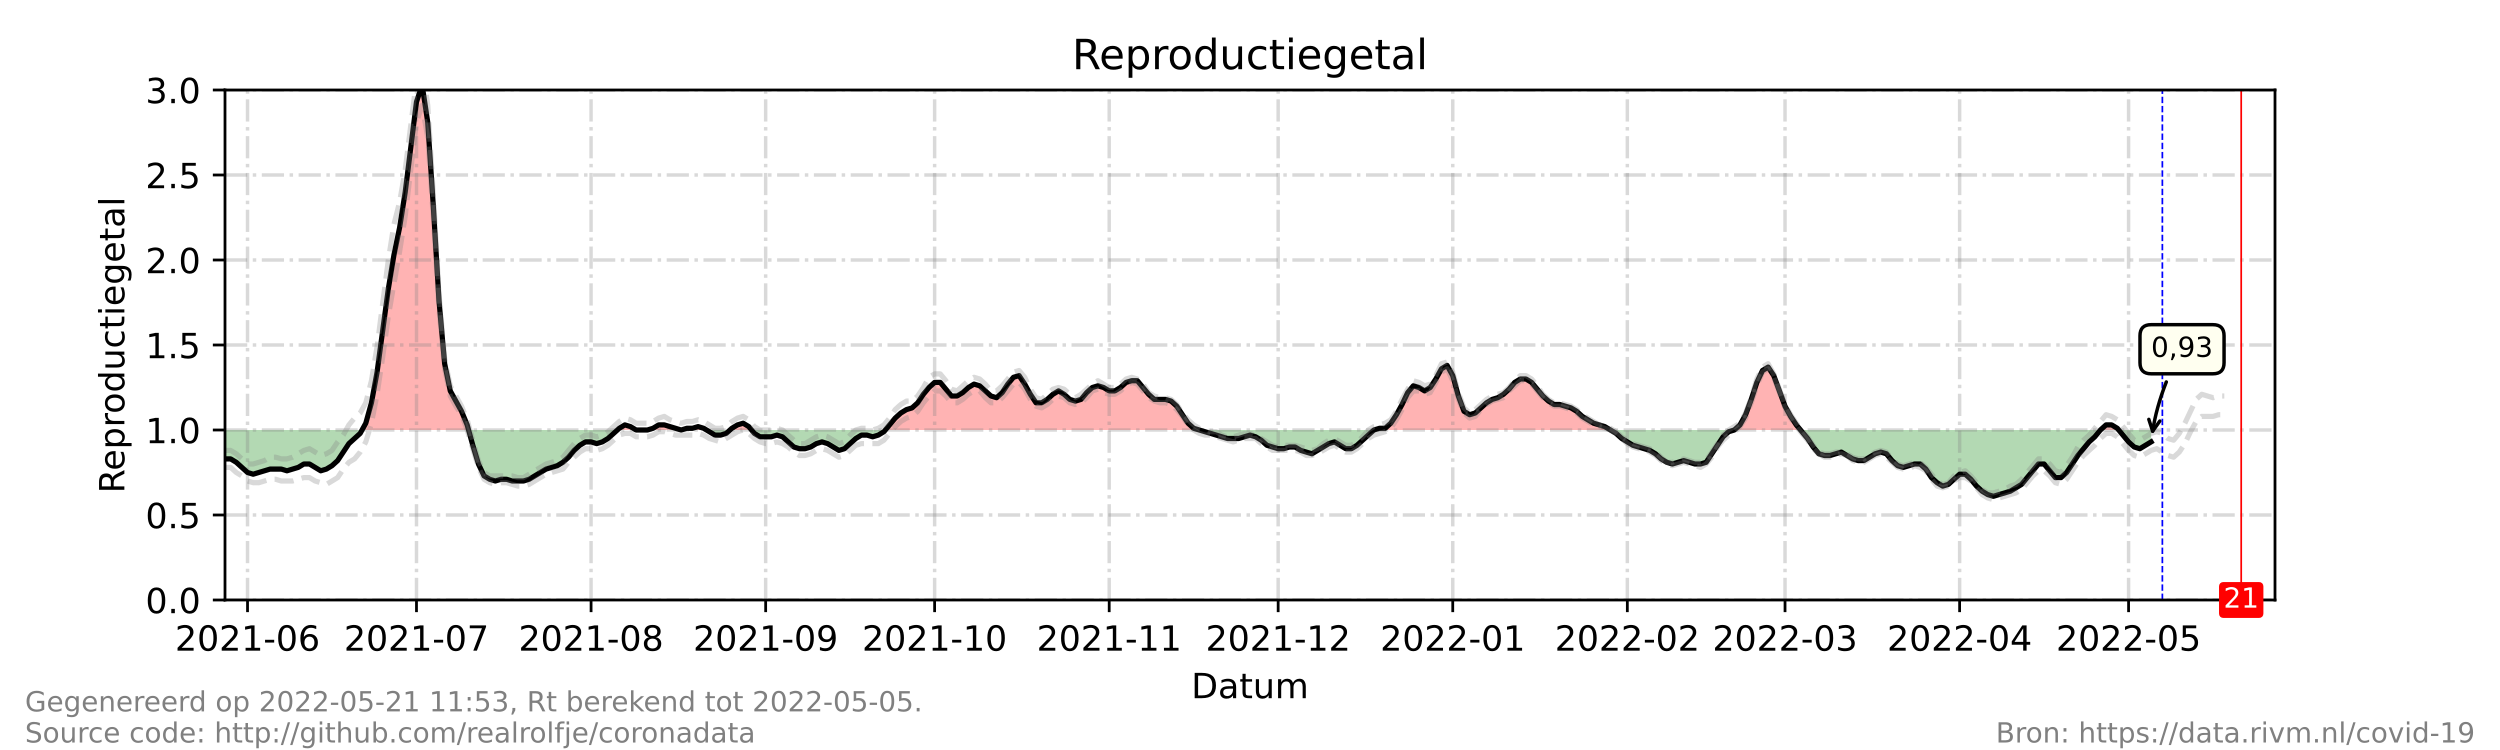 <?xml version="1.0" encoding="utf-8" standalone="no"?>
<!DOCTYPE svg PUBLIC "-//W3C//DTD SVG 1.1//EN"
  "http://www.w3.org/Graphics/SVG/1.1/DTD/svg11.dtd">
<!-- Created with matplotlib (https://matplotlib.org/) -->
<svg height="216pt" version="1.1" viewBox="0 0 720 216" width="720pt" xmlns="http://www.w3.org/2000/svg" xmlns:xlink="http://www.w3.org/1999/xlink">
 <defs>
  <style type="text/css">*{stroke-linecap:butt;stroke-linejoin:round;}</style>
 </defs>
 <g id="figure_1">
  <g id="patch_1">
   <path d="M 0 216 
L 720 216 
L 720 0 
L 0 0 
z
" style="fill:#ffffff;"/>
  </g>
  <g id="axes_1">
   <g id="patch_2">
    <path d="M 64.8 172.8 
L 655.2 172.8 
L 655.2 25.92 
L 64.8 25.92 
z
" style="fill:#ffffff;"/>
   </g>
   <g id="PolyCollection_1">
    <path clip-path="url(#pc82a692585)" d="M 104.268 123.84 
L 105.349 123.84 
L 106.971 123.84 
L 108.593 123.84 
L 110.215 123.84 
L 111.837 123.84 
L 113.459 123.84 
L 115.081 123.84 
L 116.703 123.84 
L 118.325 123.84 
L 119.947 123.84 
L 121.569 123.84 
L 123.191 123.84 
L 124.813 123.84 
L 126.435 123.84 
L 128.057 123.84 
L 129.679 123.84 
L 131.301 123.84 
L 132.923 123.84 
L 134.545 123.84 
L 134.951 123.84 
L 134.545 122.371 
L 132.923 118.454 
L 131.301 115.517 
L 129.679 112.579 
L 128.057 104.746 
L 126.435 86.63 
L 124.813 59.702 
L 123.191 35.222 
L 121.569 24.451 
L 119.947 29.347 
L 118.325 42.077 
L 116.703 55.296 
L 115.081 65.578 
L 113.459 73.411 
L 111.837 83.203 
L 110.215 95.443 
L 108.593 107.194 
L 106.971 116.006 
L 105.349 121.882 
z
" style="fill:#ff0000;fill-opacity:0.3;"/>
    <path clip-path="url(#pc82a692585)" d="M 177.798 123.84 
L 178.338 123.84 
L 179.96 123.84 
L 181.582 123.84 
L 183.204 123.84 
L 181.582 122.861 
L 179.96 122.371 
L 178.338 123.35 
z
" style="fill:#ff0000;fill-opacity:0.3;"/>
    <path clip-path="url(#pc82a692585)" d="M 186.448 123.84 
L 188.07 123.84 
L 189.692 123.84 
L 191.314 123.84 
L 192.936 123.84 
L 194.558 123.84 
L 196.18 123.84 
L 194.558 123.35 
L 192.936 122.861 
L 191.314 122.371 
L 189.692 122.371 
L 188.07 123.35 
z
" style="fill:#ff0000;fill-opacity:0.3;"/>
    <path clip-path="url(#pc82a692585)" d="M 196.18 123.84 
L 197.802 123.84 
L 199.424 123.84 
L 201.046 123.84 
L 202.668 123.84 
L 203.479 123.84 
L 202.668 123.35 
L 201.046 122.861 
L 199.424 123.35 
L 197.802 123.35 
z
" style="fill:#ff0000;fill-opacity:0.3;"/>
    <path clip-path="url(#pc82a692585)" d="M 210.237 123.84 
L 210.778 123.84 
L 212.4 123.84 
L 214.022 123.84 
L 215.644 123.84 
L 216.455 123.84 
L 215.644 122.861 
L 214.022 121.882 
L 212.4 122.371 
L 210.778 123.35 
z
" style="fill:#ff0000;fill-opacity:0.3;"/>
    <path clip-path="url(#pc82a692585)" d="M 254.977 123.84 
L 256.193 123.84 
L 257.815 123.84 
L 259.437 123.84 
L 261.059 123.84 
L 262.681 123.84 
L 264.303 123.84 
L 265.925 123.84 
L 267.547 123.84 
L 269.169 123.84 
L 270.791 123.84 
L 272.413 123.84 
L 274.035 123.84 
L 275.657 123.84 
L 277.279 123.84 
L 278.901 123.84 
L 280.523 123.84 
L 282.145 123.84 
L 283.767 123.84 
L 285.389 123.84 
L 287.011 123.84 
L 288.633 123.84 
L 290.255 123.84 
L 291.877 123.84 
L 293.499 123.84 
L 295.121 123.84 
L 296.743 123.84 
L 298.365 123.84 
L 299.987 123.84 
L 301.609 123.84 
L 303.231 123.84 
L 304.853 123.84 
L 306.475 123.84 
L 308.097 123.84 
L 309.719 123.84 
L 311.341 123.84 
L 312.963 123.84 
L 314.585 123.84 
L 316.207 123.84 
L 317.829 123.84 
L 319.451 123.84 
L 321.073 123.84 
L 322.695 123.84 
L 324.316 123.84 
L 325.938 123.84 
L 327.56 123.84 
L 329.182 123.84 
L 330.804 123.84 
L 332.426 123.84 
L 334.048 123.84 
L 335.67 123.84 
L 337.292 123.84 
L 338.914 123.84 
L 340.536 123.84 
L 342.158 123.84 
L 343.78 123.84 
L 345.402 123.84 
L 343.78 123.35 
L 342.158 121.882 
L 340.536 119.434 
L 338.914 116.986 
L 337.292 115.517 
L 335.67 115.027 
L 334.048 115.027 
L 332.426 115.027 
L 330.804 113.558 
L 329.182 111.6 
L 327.56 109.642 
L 325.938 109.642 
L 324.316 110.131 
L 322.695 111.6 
L 321.073 112.579 
L 319.451 112.579 
L 317.829 111.6 
L 316.207 111.11 
L 314.585 111.6 
L 312.963 113.069 
L 311.341 115.027 
L 309.719 115.517 
L 308.097 115.027 
L 306.475 113.558 
L 304.853 112.579 
L 303.231 113.558 
L 301.609 115.027 
L 299.987 116.006 
L 298.365 116.006 
L 296.743 113.558 
L 295.121 110.621 
L 293.499 108.173 
L 291.877 108.662 
L 290.255 110.621 
L 288.633 113.069 
L 287.011 114.538 
L 285.389 114.048 
L 283.767 112.579 
L 282.145 111.11 
L 280.523 110.621 
L 278.901 111.6 
L 277.279 113.069 
L 275.657 114.048 
L 274.035 114.048 
L 272.413 112.09 
L 270.791 110.131 
L 269.169 110.131 
L 267.547 111.6 
L 265.925 113.558 
L 264.303 116.006 
L 262.681 117.475 
L 261.059 117.965 
L 259.437 118.944 
L 257.815 120.413 
L 256.193 122.371 
z
" style="fill:#ff0000;fill-opacity:0.3;"/>
    <path clip-path="url(#pc82a692585)" d="M 395.684 123.84 
L 397.305 123.84 
L 398.927 123.84 
L 400.549 123.84 
L 402.171 123.84 
L 403.793 123.84 
L 405.415 123.84 
L 407.037 123.84 
L 408.659 123.84 
L 410.281 123.84 
L 411.903 123.84 
L 413.525 123.84 
L 415.147 123.84 
L 416.769 123.84 
L 418.391 123.84 
L 420.013 123.84 
L 421.635 123.84 
L 423.257 123.84 
L 424.879 123.84 
L 426.501 123.84 
L 428.123 123.84 
L 429.745 123.84 
L 431.367 123.84 
L 432.989 123.84 
L 434.611 123.84 
L 436.233 123.84 
L 437.855 123.84 
L 439.477 123.84 
L 441.099 123.84 
L 442.721 123.84 
L 444.343 123.84 
L 445.965 123.84 
L 447.587 123.84 
L 449.209 123.84 
L 450.831 123.84 
L 452.453 123.84 
L 454.075 123.84 
L 455.697 123.84 
L 457.319 123.84 
L 458.941 123.84 
L 460.563 123.84 
L 462.185 123.84 
L 463.807 123.84 
L 462.185 122.861 
L 460.563 122.371 
L 458.941 121.882 
L 457.319 120.902 
L 455.697 119.923 
L 454.075 118.454 
L 452.453 117.475 
L 450.831 116.986 
L 449.209 116.496 
L 447.587 116.496 
L 445.965 115.517 
L 444.343 114.048 
L 442.721 112.09 
L 441.099 110.131 
L 439.477 109.152 
L 437.855 109.152 
L 436.233 110.131 
L 434.611 112.09 
L 432.989 113.558 
L 431.367 114.538 
L 429.745 115.027 
L 428.123 116.006 
L 426.501 117.475 
L 424.879 118.944 
L 423.257 119.434 
L 421.635 118.454 
L 420.013 114.048 
L 418.391 108.173 
L 416.769 105.235 
L 415.147 106.214 
L 413.525 109.152 
L 411.903 111.6 
L 410.281 112.579 
L 408.659 111.6 
L 407.037 111.11 
L 405.415 113.069 
L 403.793 116.496 
L 402.171 119.434 
L 400.549 121.882 
L 398.927 123.35 
L 397.305 123.35 
z
" style="fill:#ff0000;fill-opacity:0.3;"/>
    <path clip-path="url(#pc82a692585)" d="M 499.49 123.84 
L 501.112 123.84 
L 502.734 123.84 
L 504.356 123.84 
L 505.978 123.84 
L 507.6 123.84 
L 509.222 123.84 
L 510.844 123.84 
L 512.466 123.84 
L 514.088 123.84 
L 515.71 123.84 
L 517.332 123.84 
L 518.548 123.84 
L 517.332 122.371 
L 515.71 119.923 
L 514.088 116.986 
L 512.466 112.579 
L 510.844 108.173 
L 509.222 105.725 
L 507.6 106.704 
L 505.978 110.131 
L 504.356 115.027 
L 502.734 119.434 
L 501.112 122.371 
z
" style="fill:#ff0000;fill-opacity:0.3;"/>
    <path clip-path="url(#pc82a692585)" d="M 604.919 123.84 
L 606.541 123.84 
L 608.163 123.84 
L 609.785 123.84 
L 610.19 123.84 
L 609.785 123.35 
L 608.163 122.371 
L 606.541 122.371 
z
" style="fill:#ff0000;fill-opacity:0.3;"/>
   </g>
   <g id="PolyCollection_2">
    <path clip-path="url(#pc82a692585)" d="M 64.8 123.84 
L 64.8 123.84 
L 66.422 123.84 
L 68.044 123.84 
L 69.666 123.84 
L 71.288 123.84 
L 72.91 123.84 
L 74.532 123.84 
L 76.154 123.84 
L 77.776 123.84 
L 79.398 123.84 
L 81.02 123.84 
L 82.642 123.84 
L 84.264 123.84 
L 85.886 123.84 
L 87.508 123.84 
L 89.13 123.84 
L 90.752 123.84 
L 92.374 123.84 
L 93.996 123.84 
L 95.618 123.84 
L 97.24 123.84 
L 98.862 123.84 
L 100.484 123.84 
L 102.105 123.84 
L 103.727 123.84 
L 104.268 123.84 
L 103.727 124.819 
L 102.105 126.288 
L 100.484 127.757 
L 98.862 130.205 
L 97.24 132.653 
L 95.618 134.122 
L 93.996 135.101 
L 92.374 135.59 
L 90.752 134.611 
L 89.13 133.632 
L 87.508 133.632 
L 85.886 134.611 
L 84.264 135.101 
L 82.642 135.59 
L 81.02 135.101 
L 79.398 135.101 
L 77.776 135.101 
L 76.154 135.59 
L 74.532 136.08 
L 72.91 136.57 
L 71.288 136.08 
L 69.666 134.611 
L 68.044 133.142 
L 66.422 132.163 
L 64.8 132.163 
z
" style="fill:#008000;fill-opacity:0.3;"/>
    <path clip-path="url(#pc82a692585)" d="M 134.951 123.84 
L 136.167 123.84 
L 137.789 123.84 
L 139.411 123.84 
L 141.033 123.84 
L 142.655 123.84 
L 144.277 123.84 
L 145.899 123.84 
L 147.521 123.84 
L 149.143 123.84 
L 150.765 123.84 
L 152.387 123.84 
L 154.009 123.84 
L 155.631 123.84 
L 157.253 123.84 
L 158.875 123.84 
L 160.497 123.84 
L 162.119 123.84 
L 163.741 123.84 
L 165.363 123.84 
L 166.985 123.84 
L 168.607 123.84 
L 170.229 123.84 
L 171.851 123.84 
L 173.473 123.84 
L 175.095 123.84 
L 176.716 123.84 
L 177.798 123.84 
L 176.716 124.819 
L 175.095 126.288 
L 173.473 127.267 
L 171.851 127.757 
L 170.229 127.267 
L 168.607 127.267 
L 166.985 128.246 
L 165.363 129.715 
L 163.741 131.674 
L 162.119 133.142 
L 160.497 134.122 
L 158.875 134.611 
L 157.253 135.101 
L 155.631 136.08 
L 154.009 137.059 
L 152.387 138.038 
L 150.765 138.528 
L 149.143 138.528 
L 147.521 138.528 
L 145.899 138.038 
L 144.277 138.038 
L 142.655 138.528 
L 141.033 138.038 
L 139.411 137.059 
L 137.789 133.632 
L 136.167 128.246 
z
" style="fill:#008000;fill-opacity:0.3;"/>
    <path clip-path="url(#pc82a692585)" d="M 183.204 123.84 
L 183.204 123.84 
L 184.826 123.84 
L 186.448 123.84 
L 186.448 123.84 
L 186.448 123.84 
L 184.826 123.84 
L 183.204 123.84 
z
" style="fill:#008000;fill-opacity:0.3;"/>
    <path clip-path="url(#pc82a692585)" d="M 196.18 123.84 
L 196.18 123.84 
L 196.18 123.84 
L 196.18 123.84 
z
" style="fill:#008000;fill-opacity:0.3;"/>
    <path clip-path="url(#pc82a692585)" d="M 203.479 123.84 
L 204.29 123.84 
L 205.912 123.84 
L 207.534 123.84 
L 209.156 123.84 
L 210.237 123.84 
L 209.156 124.819 
L 207.534 125.309 
L 205.912 125.309 
L 204.29 124.33 
z
" style="fill:#008000;fill-opacity:0.3;"/>
    <path clip-path="url(#pc82a692585)" d="M 216.455 123.84 
L 217.266 123.84 
L 218.888 123.84 
L 220.51 123.84 
L 222.132 123.84 
L 223.754 123.84 
L 225.376 123.84 
L 226.998 123.84 
L 228.62 123.84 
L 230.242 123.84 
L 231.864 123.84 
L 233.486 123.84 
L 235.108 123.84 
L 236.73 123.84 
L 238.352 123.84 
L 239.974 123.84 
L 241.596 123.84 
L 243.218 123.84 
L 244.84 123.84 
L 246.462 123.84 
L 248.084 123.84 
L 249.705 123.84 
L 251.327 123.84 
L 252.949 123.84 
L 254.571 123.84 
L 254.977 123.84 
L 254.571 124.33 
L 252.949 125.309 
L 251.327 125.798 
L 249.705 125.309 
L 248.084 125.309 
L 246.462 126.288 
L 244.84 127.757 
L 243.218 129.226 
L 241.596 129.715 
L 239.974 128.736 
L 238.352 127.757 
L 236.73 127.267 
L 235.108 127.757 
L 233.486 128.736 
L 231.864 129.226 
L 230.242 129.226 
L 228.62 128.736 
L 226.998 127.267 
L 225.376 125.798 
L 223.754 125.309 
L 222.132 125.798 
L 220.51 125.798 
L 218.888 125.798 
L 217.266 124.819 
z
" style="fill:#008000;fill-opacity:0.3;"/>
    <path clip-path="url(#pc82a692585)" d="M 345.402 123.84 
L 345.402 123.84 
L 347.024 123.84 
L 348.646 123.84 
L 350.268 123.84 
L 351.89 123.84 
L 353.512 123.84 
L 355.134 123.84 
L 356.756 123.84 
L 358.378 123.84 
L 360 123.84 
L 361.622 123.84 
L 363.244 123.84 
L 364.866 123.84 
L 366.488 123.84 
L 368.11 123.84 
L 369.732 123.84 
L 371.354 123.84 
L 372.976 123.84 
L 374.598 123.84 
L 376.22 123.84 
L 377.842 123.84 
L 379.464 123.84 
L 381.086 123.84 
L 382.708 123.84 
L 384.33 123.84 
L 385.952 123.84 
L 387.574 123.84 
L 389.196 123.84 
L 390.818 123.84 
L 392.44 123.84 
L 394.062 123.84 
L 395.684 123.84 
L 395.684 123.84 
L 395.684 123.84 
L 394.062 125.309 
L 392.44 126.778 
L 390.818 128.246 
L 389.196 129.226 
L 387.574 129.226 
L 385.952 128.246 
L 384.33 127.267 
L 382.708 127.757 
L 381.086 128.736 
L 379.464 129.715 
L 377.842 130.694 
L 376.22 130.205 
L 374.598 129.715 
L 372.976 128.736 
L 371.354 128.736 
L 369.732 129.226 
L 368.11 129.226 
L 366.488 128.736 
L 364.866 128.246 
L 363.244 126.778 
L 361.622 125.798 
L 360 125.309 
L 358.378 125.798 
L 356.756 126.288 
L 355.134 126.288 
L 353.512 126.288 
L 351.89 125.798 
L 350.268 125.309 
L 348.646 124.819 
L 347.024 124.33 
L 345.402 123.84 
z
" style="fill:#008000;fill-opacity:0.3;"/>
    <path clip-path="url(#pc82a692585)" d="M 463.807 123.84 
L 463.807 123.84 
L 465.429 123.84 
L 467.051 123.84 
L 468.673 123.84 
L 470.295 123.84 
L 471.916 123.84 
L 473.538 123.84 
L 475.16 123.84 
L 476.782 123.84 
L 478.404 123.84 
L 480.026 123.84 
L 481.648 123.84 
L 483.27 123.84 
L 484.892 123.84 
L 486.514 123.84 
L 488.136 123.84 
L 489.758 123.84 
L 491.38 123.84 
L 493.002 123.84 
L 494.624 123.84 
L 496.246 123.84 
L 497.868 123.84 
L 499.49 123.84 
L 499.49 123.84 
L 499.49 123.84 
L 497.868 124.33 
L 496.246 125.798 
L 494.624 128.246 
L 493.002 130.694 
L 491.38 133.142 
L 489.758 133.632 
L 488.136 133.632 
L 486.514 133.142 
L 484.892 132.653 
L 483.27 133.142 
L 481.648 133.632 
L 480.026 133.142 
L 478.404 132.163 
L 476.782 130.694 
L 475.16 129.715 
L 473.538 129.226 
L 471.916 128.736 
L 470.295 128.246 
L 468.673 127.267 
L 467.051 126.288 
L 465.429 124.819 
L 463.807 123.84 
z
" style="fill:#008000;fill-opacity:0.3;"/>
    <path clip-path="url(#pc82a692585)" d="M 518.548 123.84 
L 518.954 123.84 
L 520.576 123.84 
L 522.198 123.84 
L 523.82 123.84 
L 525.442 123.84 
L 527.064 123.84 
L 528.686 123.84 
L 530.308 123.84 
L 531.93 123.84 
L 533.552 123.84 
L 535.174 123.84 
L 536.796 123.84 
L 538.418 123.84 
L 540.04 123.84 
L 541.662 123.84 
L 543.284 123.84 
L 544.905 123.84 
L 546.527 123.84 
L 548.149 123.84 
L 549.771 123.84 
L 551.393 123.84 
L 553.015 123.84 
L 554.637 123.84 
L 556.259 123.84 
L 557.881 123.84 
L 559.503 123.84 
L 561.125 123.84 
L 562.747 123.84 
L 564.369 123.84 
L 565.991 123.84 
L 567.613 123.84 
L 569.235 123.84 
L 570.857 123.84 
L 572.479 123.84 
L 574.101 123.84 
L 575.723 123.84 
L 577.345 123.84 
L 578.967 123.84 
L 580.589 123.84 
L 582.211 123.84 
L 583.833 123.84 
L 585.455 123.84 
L 587.077 123.84 
L 588.699 123.84 
L 590.321 123.84 
L 591.943 123.84 
L 593.565 123.84 
L 595.187 123.84 
L 596.809 123.84 
L 598.431 123.84 
L 600.053 123.84 
L 601.675 123.84 
L 603.297 123.84 
L 604.919 123.84 
L 604.919 123.84 
L 604.919 123.84 
L 603.297 125.798 
L 601.675 127.267 
L 600.053 129.226 
L 598.431 131.184 
L 596.809 133.632 
L 595.187 136.08 
L 593.565 137.549 
L 591.943 137.549 
L 590.321 135.59 
L 588.699 133.632 
L 587.077 133.632 
L 585.455 135.59 
L 583.833 137.549 
L 582.211 139.507 
L 580.589 140.486 
L 578.967 141.466 
L 577.345 141.955 
L 575.723 142.445 
L 574.101 142.934 
L 572.479 142.445 
L 570.857 141.466 
L 569.235 139.997 
L 567.613 138.038 
L 565.991 136.57 
L 564.369 136.57 
L 562.747 138.038 
L 561.125 139.507 
L 559.503 139.997 
L 557.881 139.018 
L 556.259 137.549 
L 554.637 135.101 
L 553.015 133.632 
L 551.393 133.632 
L 549.771 134.122 
L 548.149 134.611 
L 546.527 134.122 
L 544.905 132.653 
L 543.284 130.694 
L 541.662 130.205 
L 540.04 130.694 
L 538.418 131.674 
L 536.796 132.653 
L 535.174 132.653 
L 533.552 132.163 
L 531.93 131.184 
L 530.308 130.205 
L 528.686 130.694 
L 527.064 131.184 
L 525.442 131.184 
L 523.82 130.694 
L 522.198 128.736 
L 520.576 126.288 
L 518.954 124.33 
z
" style="fill:#008000;fill-opacity:0.3;"/>
    <path clip-path="url(#pc82a692585)" d="M 610.19 123.84 
L 611.407 123.84 
L 613.029 123.84 
L 614.651 123.84 
L 616.273 123.84 
L 617.895 123.84 
L 619.516 123.84 
L 619.516 123.84 
L 619.516 127.267 
L 617.895 128.246 
L 616.273 129.226 
L 614.651 128.736 
L 613.029 127.267 
L 611.407 125.309 
z
" style="fill:#008000;fill-opacity:0.3;"/>
   </g>
   <g id="matplotlib.axis_1">
    <g id="xtick_1">
     <g id="line2d_1">
      <path clip-path="url(#pc82a692585)" d="M 71.288 172.8 
L 71.288 25.92 
" style="fill:none;stroke:#808080;stroke-dasharray:6.4,1.6,1,1.6;stroke-dashoffset:0;stroke-opacity:0.3;"/>
     </g>
     <g id="line2d_2">
      <defs>
       <path d="M 0 0 
L 0 3.5 
" id="md189c2e63c" style="stroke:#000000;stroke-width:0.8;"/>
      </defs>
      <g>
       <use style="stroke:#000000;stroke-width:0.8;" x="71.288" xlink:href="#md189c2e63c" y="172.8"/>
      </g>
     </g>
     <g id="text_1">
      <!-- 2021-06 -->
      <g transform="translate(50.397 187.398)scale(0.1 -0.1)">
       <defs>
        <path d="M 19.188 8.297 
L 53.609 8.297 
L 53.609 0 
L 7.328 0 
L 7.328 8.297 
Q 12.938 14.109 22.625 23.891 
Q 32.328 33.688 34.812 36.531 
Q 39.547 41.844 41.422 45.531 
Q 43.312 49.219 43.312 52.781 
Q 43.312 58.594 39.234 62.25 
Q 35.156 65.922 28.609 65.922 
Q 23.969 65.922 18.812 64.312 
Q 13.672 62.703 7.812 59.422 
L 7.812 69.391 
Q 13.766 71.781 18.938 73 
Q 24.125 74.219 28.422 74.219 
Q 39.75 74.219 46.484 68.547 
Q 53.219 62.891 53.219 53.422 
Q 53.219 48.922 51.531 44.891 
Q 49.859 40.875 45.406 35.406 
Q 44.188 33.984 37.641 27.219 
Q 31.109 20.453 19.188 8.297 
z
" id="DejaVuSans-50"/>
        <path d="M 31.781 66.406 
Q 24.172 66.406 20.328 58.906 
Q 16.5 51.422 16.5 36.375 
Q 16.5 21.391 20.328 13.891 
Q 24.172 6.391 31.781 6.391 
Q 39.453 6.391 43.281 13.891 
Q 47.125 21.391 47.125 36.375 
Q 47.125 51.422 43.281 58.906 
Q 39.453 66.406 31.781 66.406 
z
M 31.781 74.219 
Q 44.047 74.219 50.516 64.516 
Q 56.984 54.828 56.984 36.375 
Q 56.984 17.969 50.516 8.266 
Q 44.047 -1.422 31.781 -1.422 
Q 19.531 -1.422 13.062 8.266 
Q 6.594 17.969 6.594 36.375 
Q 6.594 54.828 13.062 64.516 
Q 19.531 74.219 31.781 74.219 
z
" id="DejaVuSans-48"/>
        <path d="M 12.406 8.297 
L 28.516 8.297 
L 28.516 63.922 
L 10.984 60.406 
L 10.984 69.391 
L 28.422 72.906 
L 38.281 72.906 
L 38.281 8.297 
L 54.391 8.297 
L 54.391 0 
L 12.406 0 
z
" id="DejaVuSans-49"/>
        <path d="M 4.891 31.391 
L 31.203 31.391 
L 31.203 23.391 
L 4.891 23.391 
z
" id="DejaVuSans-45"/>
        <path d="M 33.016 40.375 
Q 26.375 40.375 22.484 35.828 
Q 18.609 31.297 18.609 23.391 
Q 18.609 15.531 22.484 10.953 
Q 26.375 6.391 33.016 6.391 
Q 39.656 6.391 43.531 10.953 
Q 47.406 15.531 47.406 23.391 
Q 47.406 31.297 43.531 35.828 
Q 39.656 40.375 33.016 40.375 
z
M 52.594 71.297 
L 52.594 62.312 
Q 48.875 64.062 45.094 64.984 
Q 41.312 65.922 37.594 65.922 
Q 27.828 65.922 22.672 59.328 
Q 17.531 52.734 16.797 39.406 
Q 19.672 43.656 24.016 45.922 
Q 28.375 48.188 33.594 48.188 
Q 44.578 48.188 50.953 41.516 
Q 57.328 34.859 57.328 23.391 
Q 57.328 12.156 50.688 5.359 
Q 44.047 -1.422 33.016 -1.422 
Q 20.359 -1.422 13.672 8.266 
Q 6.984 17.969 6.984 36.375 
Q 6.984 53.656 15.188 63.938 
Q 23.391 74.219 37.203 74.219 
Q 40.922 74.219 44.703 73.484 
Q 48.484 72.75 52.594 71.297 
z
" id="DejaVuSans-54"/>
       </defs>
       <use xlink:href="#DejaVuSans-50"/>
       <use x="63.623" xlink:href="#DejaVuSans-48"/>
       <use x="127.246" xlink:href="#DejaVuSans-50"/>
       <use x="190.869" xlink:href="#DejaVuSans-49"/>
       <use x="254.492" xlink:href="#DejaVuSans-45"/>
       <use x="290.576" xlink:href="#DejaVuSans-48"/>
       <use x="354.199" xlink:href="#DejaVuSans-54"/>
      </g>
     </g>
    </g>
    <g id="xtick_2">
     <g id="line2d_3">
      <path clip-path="url(#pc82a692585)" d="M 119.947 172.8 
L 119.947 25.92 
" style="fill:none;stroke:#808080;stroke-dasharray:6.4,1.6,1,1.6;stroke-dashoffset:0;stroke-opacity:0.3;"/>
     </g>
     <g id="line2d_4">
      <g>
       <use style="stroke:#000000;stroke-width:0.8;" x="119.947" xlink:href="#md189c2e63c" y="172.8"/>
      </g>
     </g>
     <g id="text_2">
      <!-- 2021-07 -->
      <g transform="translate(99.056 187.398)scale(0.1 -0.1)">
       <defs>
        <path d="M 8.203 72.906 
L 55.078 72.906 
L 55.078 68.703 
L 28.609 0 
L 18.312 0 
L 43.219 64.594 
L 8.203 64.594 
z
" id="DejaVuSans-55"/>
       </defs>
       <use xlink:href="#DejaVuSans-50"/>
       <use x="63.623" xlink:href="#DejaVuSans-48"/>
       <use x="127.246" xlink:href="#DejaVuSans-50"/>
       <use x="190.869" xlink:href="#DejaVuSans-49"/>
       <use x="254.492" xlink:href="#DejaVuSans-45"/>
       <use x="290.576" xlink:href="#DejaVuSans-48"/>
       <use x="354.199" xlink:href="#DejaVuSans-55"/>
      </g>
     </g>
    </g>
    <g id="xtick_3">
     <g id="line2d_5">
      <path clip-path="url(#pc82a692585)" d="M 170.229 172.8 
L 170.229 25.92 
" style="fill:none;stroke:#808080;stroke-dasharray:6.4,1.6,1,1.6;stroke-dashoffset:0;stroke-opacity:0.3;"/>
     </g>
     <g id="line2d_6">
      <g>
       <use style="stroke:#000000;stroke-width:0.8;" x="170.229" xlink:href="#md189c2e63c" y="172.8"/>
      </g>
     </g>
     <g id="text_3">
      <!-- 2021-08 -->
      <g transform="translate(149.337 187.398)scale(0.1 -0.1)">
       <defs>
        <path d="M 31.781 34.625 
Q 24.75 34.625 20.719 30.859 
Q 16.703 27.094 16.703 20.516 
Q 16.703 13.922 20.719 10.156 
Q 24.75 6.391 31.781 6.391 
Q 38.812 6.391 42.859 10.172 
Q 46.922 13.969 46.922 20.516 
Q 46.922 27.094 42.891 30.859 
Q 38.875 34.625 31.781 34.625 
z
M 21.922 38.812 
Q 15.578 40.375 12.031 44.719 
Q 8.5 49.078 8.5 55.328 
Q 8.5 64.062 14.719 69.141 
Q 20.953 74.219 31.781 74.219 
Q 42.672 74.219 48.875 69.141 
Q 55.078 64.062 55.078 55.328 
Q 55.078 49.078 51.531 44.719 
Q 48 40.375 41.703 38.812 
Q 48.828 37.156 52.797 32.312 
Q 56.781 27.484 56.781 20.516 
Q 56.781 9.906 50.312 4.234 
Q 43.844 -1.422 31.781 -1.422 
Q 19.734 -1.422 13.25 4.234 
Q 6.781 9.906 6.781 20.516 
Q 6.781 27.484 10.781 32.312 
Q 14.797 37.156 21.922 38.812 
z
M 18.312 54.391 
Q 18.312 48.734 21.844 45.562 
Q 25.391 42.391 31.781 42.391 
Q 38.141 42.391 41.719 45.562 
Q 45.312 48.734 45.312 54.391 
Q 45.312 60.062 41.719 63.234 
Q 38.141 66.406 31.781 66.406 
Q 25.391 66.406 21.844 63.234 
Q 18.312 60.062 18.312 54.391 
z
" id="DejaVuSans-56"/>
       </defs>
       <use xlink:href="#DejaVuSans-50"/>
       <use x="63.623" xlink:href="#DejaVuSans-48"/>
       <use x="127.246" xlink:href="#DejaVuSans-50"/>
       <use x="190.869" xlink:href="#DejaVuSans-49"/>
       <use x="254.492" xlink:href="#DejaVuSans-45"/>
       <use x="290.576" xlink:href="#DejaVuSans-48"/>
       <use x="354.199" xlink:href="#DejaVuSans-56"/>
      </g>
     </g>
    </g>
    <g id="xtick_4">
     <g id="line2d_7">
      <path clip-path="url(#pc82a692585)" d="M 220.51 172.8 
L 220.51 25.92 
" style="fill:none;stroke:#808080;stroke-dasharray:6.4,1.6,1,1.6;stroke-dashoffset:0;stroke-opacity:0.3;"/>
     </g>
     <g id="line2d_8">
      <g>
       <use style="stroke:#000000;stroke-width:0.8;" x="220.51" xlink:href="#md189c2e63c" y="172.8"/>
      </g>
     </g>
     <g id="text_4">
      <!-- 2021-09 -->
      <g transform="translate(199.618 187.398)scale(0.1 -0.1)">
       <defs>
        <path d="M 10.984 1.516 
L 10.984 10.5 
Q 14.703 8.734 18.5 7.812 
Q 22.312 6.891 25.984 6.891 
Q 35.75 6.891 40.891 13.453 
Q 46.047 20.016 46.781 33.406 
Q 43.953 29.203 39.594 26.953 
Q 35.25 24.703 29.984 24.703 
Q 19.047 24.703 12.672 31.312 
Q 6.297 37.938 6.297 49.422 
Q 6.297 60.641 12.938 67.422 
Q 19.578 74.219 30.609 74.219 
Q 43.266 74.219 49.922 64.516 
Q 56.594 54.828 56.594 36.375 
Q 56.594 19.141 48.406 8.859 
Q 40.234 -1.422 26.422 -1.422 
Q 22.703 -1.422 18.891 -0.688 
Q 15.094 0.047 10.984 1.516 
z
M 30.609 32.422 
Q 37.25 32.422 41.125 36.953 
Q 45.016 41.5 45.016 49.422 
Q 45.016 57.281 41.125 61.844 
Q 37.25 66.406 30.609 66.406 
Q 23.969 66.406 20.094 61.844 
Q 16.219 57.281 16.219 49.422 
Q 16.219 41.5 20.094 36.953 
Q 23.969 32.422 30.609 32.422 
z
" id="DejaVuSans-57"/>
       </defs>
       <use xlink:href="#DejaVuSans-50"/>
       <use x="63.623" xlink:href="#DejaVuSans-48"/>
       <use x="127.246" xlink:href="#DejaVuSans-50"/>
       <use x="190.869" xlink:href="#DejaVuSans-49"/>
       <use x="254.492" xlink:href="#DejaVuSans-45"/>
       <use x="290.576" xlink:href="#DejaVuSans-48"/>
       <use x="354.199" xlink:href="#DejaVuSans-57"/>
      </g>
     </g>
    </g>
    <g id="xtick_5">
     <g id="line2d_9">
      <path clip-path="url(#pc82a692585)" d="M 269.169 172.8 
L 269.169 25.92 
" style="fill:none;stroke:#808080;stroke-dasharray:6.4,1.6,1,1.6;stroke-dashoffset:0;stroke-opacity:0.3;"/>
     </g>
     <g id="line2d_10">
      <g>
       <use style="stroke:#000000;stroke-width:0.8;" x="269.169" xlink:href="#md189c2e63c" y="172.8"/>
      </g>
     </g>
     <g id="text_5">
      <!-- 2021-10 -->
      <g transform="translate(248.278 187.398)scale(0.1 -0.1)">
       <use xlink:href="#DejaVuSans-50"/>
       <use x="63.623" xlink:href="#DejaVuSans-48"/>
       <use x="127.246" xlink:href="#DejaVuSans-50"/>
       <use x="190.869" xlink:href="#DejaVuSans-49"/>
       <use x="254.492" xlink:href="#DejaVuSans-45"/>
       <use x="290.576" xlink:href="#DejaVuSans-49"/>
       <use x="354.199" xlink:href="#DejaVuSans-48"/>
      </g>
     </g>
    </g>
    <g id="xtick_6">
     <g id="line2d_11">
      <path clip-path="url(#pc82a692585)" d="M 319.451 172.8 
L 319.451 25.92 
" style="fill:none;stroke:#808080;stroke-dasharray:6.4,1.6,1,1.6;stroke-dashoffset:0;stroke-opacity:0.3;"/>
     </g>
     <g id="line2d_12">
      <g>
       <use style="stroke:#000000;stroke-width:0.8;" x="319.451" xlink:href="#md189c2e63c" y="172.8"/>
      </g>
     </g>
     <g id="text_6">
      <!-- 2021-11 -->
      <g transform="translate(298.559 187.398)scale(0.1 -0.1)">
       <use xlink:href="#DejaVuSans-50"/>
       <use x="63.623" xlink:href="#DejaVuSans-48"/>
       <use x="127.246" xlink:href="#DejaVuSans-50"/>
       <use x="190.869" xlink:href="#DejaVuSans-49"/>
       <use x="254.492" xlink:href="#DejaVuSans-45"/>
       <use x="290.576" xlink:href="#DejaVuSans-49"/>
       <use x="354.199" xlink:href="#DejaVuSans-49"/>
      </g>
     </g>
    </g>
    <g id="xtick_7">
     <g id="line2d_13">
      <path clip-path="url(#pc82a692585)" d="M 368.11 172.8 
L 368.11 25.92 
" style="fill:none;stroke:#808080;stroke-dasharray:6.4,1.6,1,1.6;stroke-dashoffset:0;stroke-opacity:0.3;"/>
     </g>
     <g id="line2d_14">
      <g>
       <use style="stroke:#000000;stroke-width:0.8;" x="368.11" xlink:href="#md189c2e63c" y="172.8"/>
      </g>
     </g>
     <g id="text_7">
      <!-- 2021-12 -->
      <g transform="translate(347.218 187.398)scale(0.1 -0.1)">
       <use xlink:href="#DejaVuSans-50"/>
       <use x="63.623" xlink:href="#DejaVuSans-48"/>
       <use x="127.246" xlink:href="#DejaVuSans-50"/>
       <use x="190.869" xlink:href="#DejaVuSans-49"/>
       <use x="254.492" xlink:href="#DejaVuSans-45"/>
       <use x="290.576" xlink:href="#DejaVuSans-49"/>
       <use x="354.199" xlink:href="#DejaVuSans-50"/>
      </g>
     </g>
    </g>
    <g id="xtick_8">
     <g id="line2d_15">
      <path clip-path="url(#pc82a692585)" d="M 418.391 172.8 
L 418.391 25.92 
" style="fill:none;stroke:#808080;stroke-dasharray:6.4,1.6,1,1.6;stroke-dashoffset:0;stroke-opacity:0.3;"/>
     </g>
     <g id="line2d_16">
      <g>
       <use style="stroke:#000000;stroke-width:0.8;" x="418.391" xlink:href="#md189c2e63c" y="172.8"/>
      </g>
     </g>
     <g id="text_8">
      <!-- 2022-01 -->
      <g transform="translate(397.5 187.398)scale(0.1 -0.1)">
       <use xlink:href="#DejaVuSans-50"/>
       <use x="63.623" xlink:href="#DejaVuSans-48"/>
       <use x="127.246" xlink:href="#DejaVuSans-50"/>
       <use x="190.869" xlink:href="#DejaVuSans-50"/>
       <use x="254.492" xlink:href="#DejaVuSans-45"/>
       <use x="290.576" xlink:href="#DejaVuSans-48"/>
       <use x="354.199" xlink:href="#DejaVuSans-49"/>
      </g>
     </g>
    </g>
    <g id="xtick_9">
     <g id="line2d_17">
      <path clip-path="url(#pc82a692585)" d="M 468.673 172.8 
L 468.673 25.92 
" style="fill:none;stroke:#808080;stroke-dasharray:6.4,1.6,1,1.6;stroke-dashoffset:0;stroke-opacity:0.3;"/>
     </g>
     <g id="line2d_18">
      <g>
       <use style="stroke:#000000;stroke-width:0.8;" x="468.673" xlink:href="#md189c2e63c" y="172.8"/>
      </g>
     </g>
     <g id="text_9">
      <!-- 2022-02 -->
      <g transform="translate(447.781 187.398)scale(0.1 -0.1)">
       <use xlink:href="#DejaVuSans-50"/>
       <use x="63.623" xlink:href="#DejaVuSans-48"/>
       <use x="127.246" xlink:href="#DejaVuSans-50"/>
       <use x="190.869" xlink:href="#DejaVuSans-50"/>
       <use x="254.492" xlink:href="#DejaVuSans-45"/>
       <use x="290.576" xlink:href="#DejaVuSans-48"/>
       <use x="354.199" xlink:href="#DejaVuSans-50"/>
      </g>
     </g>
    </g>
    <g id="xtick_10">
     <g id="line2d_19">
      <path clip-path="url(#pc82a692585)" d="M 514.088 172.8 
L 514.088 25.92 
" style="fill:none;stroke:#808080;stroke-dasharray:6.4,1.6,1,1.6;stroke-dashoffset:0;stroke-opacity:0.3;"/>
     </g>
     <g id="line2d_20">
      <g>
       <use style="stroke:#000000;stroke-width:0.8;" x="514.088" xlink:href="#md189c2e63c" y="172.8"/>
      </g>
     </g>
     <g id="text_10">
      <!-- 2022-03 -->
      <g transform="translate(493.197 187.398)scale(0.1 -0.1)">
       <defs>
        <path d="M 40.578 39.312 
Q 47.656 37.797 51.625 33 
Q 55.609 28.219 55.609 21.188 
Q 55.609 10.406 48.188 4.484 
Q 40.766 -1.422 27.094 -1.422 
Q 22.516 -1.422 17.656 -0.516 
Q 12.797 0.391 7.625 2.203 
L 7.625 11.719 
Q 11.719 9.328 16.594 8.109 
Q 21.484 6.891 26.812 6.891 
Q 36.078 6.891 40.938 10.547 
Q 45.797 14.203 45.797 21.188 
Q 45.797 27.641 41.281 31.266 
Q 36.766 34.906 28.719 34.906 
L 20.219 34.906 
L 20.219 43.016 
L 29.109 43.016 
Q 36.375 43.016 40.234 45.922 
Q 44.094 48.828 44.094 54.297 
Q 44.094 59.906 40.109 62.906 
Q 36.141 65.922 28.719 65.922 
Q 24.656 65.922 20.016 65.031 
Q 15.375 64.156 9.812 62.312 
L 9.812 71.094 
Q 15.438 72.656 20.344 73.438 
Q 25.25 74.219 29.594 74.219 
Q 40.828 74.219 47.359 69.109 
Q 53.906 64.016 53.906 55.328 
Q 53.906 49.266 50.438 45.094 
Q 46.969 40.922 40.578 39.312 
z
" id="DejaVuSans-51"/>
       </defs>
       <use xlink:href="#DejaVuSans-50"/>
       <use x="63.623" xlink:href="#DejaVuSans-48"/>
       <use x="127.246" xlink:href="#DejaVuSans-50"/>
       <use x="190.869" xlink:href="#DejaVuSans-50"/>
       <use x="254.492" xlink:href="#DejaVuSans-45"/>
       <use x="290.576" xlink:href="#DejaVuSans-48"/>
       <use x="354.199" xlink:href="#DejaVuSans-51"/>
      </g>
     </g>
    </g>
    <g id="xtick_11">
     <g id="line2d_21">
      <path clip-path="url(#pc82a692585)" d="M 564.369 172.8 
L 564.369 25.92 
" style="fill:none;stroke:#808080;stroke-dasharray:6.4,1.6,1,1.6;stroke-dashoffset:0;stroke-opacity:0.3;"/>
     </g>
     <g id="line2d_22">
      <g>
       <use style="stroke:#000000;stroke-width:0.8;" x="564.369" xlink:href="#md189c2e63c" y="172.8"/>
      </g>
     </g>
     <g id="text_11">
      <!-- 2022-04 -->
      <g transform="translate(543.478 187.398)scale(0.1 -0.1)">
       <defs>
        <path d="M 37.797 64.312 
L 12.891 25.391 
L 37.797 25.391 
z
M 35.203 72.906 
L 47.609 72.906 
L 47.609 25.391 
L 58.016 25.391 
L 58.016 17.188 
L 47.609 17.188 
L 47.609 0 
L 37.797 0 
L 37.797 17.188 
L 4.891 17.188 
L 4.891 26.703 
z
" id="DejaVuSans-52"/>
       </defs>
       <use xlink:href="#DejaVuSans-50"/>
       <use x="63.623" xlink:href="#DejaVuSans-48"/>
       <use x="127.246" xlink:href="#DejaVuSans-50"/>
       <use x="190.869" xlink:href="#DejaVuSans-50"/>
       <use x="254.492" xlink:href="#DejaVuSans-45"/>
       <use x="290.576" xlink:href="#DejaVuSans-48"/>
       <use x="354.199" xlink:href="#DejaVuSans-52"/>
      </g>
     </g>
    </g>
    <g id="xtick_12">
     <g id="line2d_23">
      <path clip-path="url(#pc82a692585)" d="M 613.029 172.8 
L 613.029 25.92 
" style="fill:none;stroke:#808080;stroke-dasharray:6.4,1.6,1,1.6;stroke-dashoffset:0;stroke-opacity:0.3;"/>
     </g>
     <g id="line2d_24">
      <g>
       <use style="stroke:#000000;stroke-width:0.8;" x="613.029" xlink:href="#md189c2e63c" y="172.8"/>
      </g>
     </g>
     <g id="text_12">
      <!-- 2022-05 -->
      <g transform="translate(592.137 187.398)scale(0.1 -0.1)">
       <defs>
        <path d="M 10.797 72.906 
L 49.516 72.906 
L 49.516 64.594 
L 19.828 64.594 
L 19.828 46.734 
Q 21.969 47.469 24.109 47.828 
Q 26.266 48.188 28.422 48.188 
Q 40.625 48.188 47.75 41.5 
Q 54.891 34.812 54.891 23.391 
Q 54.891 11.625 47.562 5.094 
Q 40.234 -1.422 26.906 -1.422 
Q 22.312 -1.422 17.547 -0.641 
Q 12.797 0.141 7.719 1.703 
L 7.719 11.625 
Q 12.109 9.234 16.797 8.062 
Q 21.484 6.891 26.703 6.891 
Q 35.156 6.891 40.078 11.328 
Q 45.016 15.766 45.016 23.391 
Q 45.016 31 40.078 35.438 
Q 35.156 39.891 26.703 39.891 
Q 22.75 39.891 18.812 39.016 
Q 14.891 38.141 10.797 36.281 
z
" id="DejaVuSans-53"/>
       </defs>
       <use xlink:href="#DejaVuSans-50"/>
       <use x="63.623" xlink:href="#DejaVuSans-48"/>
       <use x="127.246" xlink:href="#DejaVuSans-50"/>
       <use x="190.869" xlink:href="#DejaVuSans-50"/>
       <use x="254.492" xlink:href="#DejaVuSans-45"/>
       <use x="290.576" xlink:href="#DejaVuSans-48"/>
       <use x="354.199" xlink:href="#DejaVuSans-53"/>
      </g>
     </g>
    </g>
    <g id="text_13">
     <!-- Datum -->
     <g transform="translate(343.087 201.077)scale(0.1 -0.1)">
      <defs>
       <path d="M 19.672 64.797 
L 19.672 8.109 
L 31.594 8.109 
Q 46.688 8.109 53.688 14.938 
Q 60.688 21.781 60.688 36.531 
Q 60.688 51.172 53.688 57.984 
Q 46.688 64.797 31.594 64.797 
z
M 9.812 72.906 
L 30.078 72.906 
Q 51.266 72.906 61.172 64.094 
Q 71.094 55.281 71.094 36.531 
Q 71.094 17.672 61.125 8.828 
Q 51.172 0 30.078 0 
L 9.812 0 
z
" id="DejaVuSans-68"/>
       <path d="M 34.281 27.484 
Q 23.391 27.484 19.188 25 
Q 14.984 22.516 14.984 16.5 
Q 14.984 11.719 18.141 8.906 
Q 21.297 6.109 26.703 6.109 
Q 34.188 6.109 38.703 11.406 
Q 43.219 16.703 43.219 25.484 
L 43.219 27.484 
z
M 52.203 31.203 
L 52.203 0 
L 43.219 0 
L 43.219 8.297 
Q 40.141 3.328 35.547 0.953 
Q 30.953 -1.422 24.312 -1.422 
Q 15.922 -1.422 10.953 3.297 
Q 6 8.016 6 15.922 
Q 6 25.141 12.172 29.828 
Q 18.359 34.516 30.609 34.516 
L 43.219 34.516 
L 43.219 35.406 
Q 43.219 41.609 39.141 45 
Q 35.062 48.391 27.688 48.391 
Q 23 48.391 18.547 47.266 
Q 14.109 46.141 10.016 43.891 
L 10.016 52.203 
Q 14.938 54.109 19.578 55.047 
Q 24.219 56 28.609 56 
Q 40.484 56 46.344 49.844 
Q 52.203 43.703 52.203 31.203 
z
" id="DejaVuSans-97"/>
       <path d="M 18.312 70.219 
L 18.312 54.688 
L 36.812 54.688 
L 36.812 47.703 
L 18.312 47.703 
L 18.312 18.016 
Q 18.312 11.328 20.141 9.422 
Q 21.969 7.516 27.594 7.516 
L 36.812 7.516 
L 36.812 0 
L 27.594 0 
Q 17.188 0 13.234 3.875 
Q 9.281 7.766 9.281 18.016 
L 9.281 47.703 
L 2.688 47.703 
L 2.688 54.688 
L 9.281 54.688 
L 9.281 70.219 
z
" id="DejaVuSans-116"/>
       <path d="M 8.5 21.578 
L 8.5 54.688 
L 17.484 54.688 
L 17.484 21.922 
Q 17.484 14.156 20.5 10.266 
Q 23.531 6.391 29.594 6.391 
Q 36.859 6.391 41.078 11.031 
Q 45.312 15.672 45.312 23.688 
L 45.312 54.688 
L 54.297 54.688 
L 54.297 0 
L 45.312 0 
L 45.312 8.406 
Q 42.047 3.422 37.719 1 
Q 33.406 -1.422 27.688 -1.422 
Q 18.266 -1.422 13.375 4.438 
Q 8.5 10.297 8.5 21.578 
z
M 31.109 56 
z
" id="DejaVuSans-117"/>
       <path d="M 52 44.188 
Q 55.375 50.25 60.062 53.125 
Q 64.75 56 71.094 56 
Q 79.641 56 84.281 50.016 
Q 88.922 44.047 88.922 33.016 
L 88.922 0 
L 79.891 0 
L 79.891 32.719 
Q 79.891 40.578 77.094 44.375 
Q 74.312 48.188 68.609 48.188 
Q 61.625 48.188 57.562 43.547 
Q 53.516 38.922 53.516 30.906 
L 53.516 0 
L 44.484 0 
L 44.484 32.719 
Q 44.484 40.625 41.703 44.406 
Q 38.922 48.188 33.109 48.188 
Q 26.219 48.188 22.156 43.531 
Q 18.109 38.875 18.109 30.906 
L 18.109 0 
L 9.078 0 
L 9.078 54.688 
L 18.109 54.688 
L 18.109 46.188 
Q 21.188 51.219 25.484 53.609 
Q 29.781 56 35.688 56 
Q 41.656 56 45.828 52.969 
Q 50 49.953 52 44.188 
z
" id="DejaVuSans-109"/>
      </defs>
      <use xlink:href="#DejaVuSans-68"/>
      <use x="77.002" xlink:href="#DejaVuSans-97"/>
      <use x="138.281" xlink:href="#DejaVuSans-116"/>
      <use x="177.49" xlink:href="#DejaVuSans-117"/>
      <use x="240.869" xlink:href="#DejaVuSans-109"/>
     </g>
    </g>
   </g>
   <g id="matplotlib.axis_2">
    <g id="ytick_1">
     <g id="line2d_25">
      <path clip-path="url(#pc82a692585)" d="M 64.8 172.8 
L 655.2 172.8 
" style="fill:none;stroke:#808080;stroke-dasharray:6.4,1.6,1,1.6;stroke-dashoffset:0;stroke-opacity:0.3;"/>
     </g>
     <g id="line2d_26">
      <defs>
       <path d="M 0 0 
L -3.5 0 
" id="mb2e84408af" style="stroke:#000000;stroke-width:0.8;"/>
      </defs>
      <g>
       <use style="stroke:#000000;stroke-width:0.8;" x="64.8" xlink:href="#mb2e84408af" y="172.8"/>
      </g>
     </g>
     <g id="text_14">
      <!-- 0.0 -->
      <g transform="translate(41.897 176.599)scale(0.1 -0.1)">
       <defs>
        <path d="M 10.688 12.406 
L 21 12.406 
L 21 0 
L 10.688 0 
z
" id="DejaVuSans-46"/>
       </defs>
       <use xlink:href="#DejaVuSans-48"/>
       <use x="63.623" xlink:href="#DejaVuSans-46"/>
       <use x="95.41" xlink:href="#DejaVuSans-48"/>
      </g>
     </g>
    </g>
    <g id="ytick_2">
     <g id="line2d_27">
      <path clip-path="url(#pc82a692585)" d="M 64.8 148.32 
L 655.2 148.32 
" style="fill:none;stroke:#808080;stroke-dasharray:6.4,1.6,1,1.6;stroke-dashoffset:0;stroke-opacity:0.3;"/>
     </g>
     <g id="line2d_28">
      <g>
       <use style="stroke:#000000;stroke-width:0.8;" x="64.8" xlink:href="#mb2e84408af" y="148.32"/>
      </g>
     </g>
     <g id="text_15">
      <!-- 0.5 -->
      <g transform="translate(41.897 152.119)scale(0.1 -0.1)">
       <use xlink:href="#DejaVuSans-48"/>
       <use x="63.623" xlink:href="#DejaVuSans-46"/>
       <use x="95.41" xlink:href="#DejaVuSans-53"/>
      </g>
     </g>
    </g>
    <g id="ytick_3">
     <g id="line2d_29">
      <path clip-path="url(#pc82a692585)" d="M 64.8 123.84 
L 655.2 123.84 
" style="fill:none;stroke:#808080;stroke-dasharray:6.4,1.6,1,1.6;stroke-dashoffset:0;stroke-opacity:0.3;"/>
     </g>
     <g id="line2d_30">
      <g>
       <use style="stroke:#000000;stroke-width:0.8;" x="64.8" xlink:href="#mb2e84408af" y="123.84"/>
      </g>
     </g>
     <g id="text_16">
      <!-- 1.0 -->
      <g transform="translate(41.897 127.639)scale(0.1 -0.1)">
       <use xlink:href="#DejaVuSans-49"/>
       <use x="63.623" xlink:href="#DejaVuSans-46"/>
       <use x="95.41" xlink:href="#DejaVuSans-48"/>
      </g>
     </g>
    </g>
    <g id="ytick_4">
     <g id="line2d_31">
      <path clip-path="url(#pc82a692585)" d="M 64.8 99.36 
L 655.2 99.36 
" style="fill:none;stroke:#808080;stroke-dasharray:6.4,1.6,1,1.6;stroke-dashoffset:0;stroke-opacity:0.3;"/>
     </g>
     <g id="line2d_32">
      <g>
       <use style="stroke:#000000;stroke-width:0.8;" x="64.8" xlink:href="#mb2e84408af" y="99.36"/>
      </g>
     </g>
     <g id="text_17">
      <!-- 1.5 -->
      <g transform="translate(41.897 103.159)scale(0.1 -0.1)">
       <use xlink:href="#DejaVuSans-49"/>
       <use x="63.623" xlink:href="#DejaVuSans-46"/>
       <use x="95.41" xlink:href="#DejaVuSans-53"/>
      </g>
     </g>
    </g>
    <g id="ytick_5">
     <g id="line2d_33">
      <path clip-path="url(#pc82a692585)" d="M 64.8 74.88 
L 655.2 74.88 
" style="fill:none;stroke:#808080;stroke-dasharray:6.4,1.6,1,1.6;stroke-dashoffset:0;stroke-opacity:0.3;"/>
     </g>
     <g id="line2d_34">
      <g>
       <use style="stroke:#000000;stroke-width:0.8;" x="64.8" xlink:href="#mb2e84408af" y="74.88"/>
      </g>
     </g>
     <g id="text_18">
      <!-- 2.0 -->
      <g transform="translate(41.897 78.679)scale(0.1 -0.1)">
       <use xlink:href="#DejaVuSans-50"/>
       <use x="63.623" xlink:href="#DejaVuSans-46"/>
       <use x="95.41" xlink:href="#DejaVuSans-48"/>
      </g>
     </g>
    </g>
    <g id="ytick_6">
     <g id="line2d_35">
      <path clip-path="url(#pc82a692585)" d="M 64.8 50.4 
L 655.2 50.4 
" style="fill:none;stroke:#808080;stroke-dasharray:6.4,1.6,1,1.6;stroke-dashoffset:0;stroke-opacity:0.3;"/>
     </g>
     <g id="line2d_36">
      <g>
       <use style="stroke:#000000;stroke-width:0.8;" x="64.8" xlink:href="#mb2e84408af" y="50.4"/>
      </g>
     </g>
     <g id="text_19">
      <!-- 2.5 -->
      <g transform="translate(41.897 54.199)scale(0.1 -0.1)">
       <use xlink:href="#DejaVuSans-50"/>
       <use x="63.623" xlink:href="#DejaVuSans-46"/>
       <use x="95.41" xlink:href="#DejaVuSans-53"/>
      </g>
     </g>
    </g>
    <g id="ytick_7">
     <g id="line2d_37">
      <path clip-path="url(#pc82a692585)" d="M 64.8 25.92 
L 655.2 25.92 
" style="fill:none;stroke:#808080;stroke-dasharray:6.4,1.6,1,1.6;stroke-dashoffset:0;stroke-opacity:0.3;"/>
     </g>
     <g id="line2d_38">
      <g>
       <use style="stroke:#000000;stroke-width:0.8;" x="64.8" xlink:href="#mb2e84408af" y="25.92"/>
      </g>
     </g>
     <g id="text_20">
      <!-- 3.0 -->
      <g transform="translate(41.897 29.719)scale(0.1 -0.1)">
       <use xlink:href="#DejaVuSans-51"/>
       <use x="63.623" xlink:href="#DejaVuSans-46"/>
       <use x="95.41" xlink:href="#DejaVuSans-48"/>
      </g>
     </g>
    </g>
    <g id="text_21">
     <!-- Reproductiegetal -->
     <g transform="translate(35.817 142.044)rotate(-90)scale(0.1 -0.1)">
      <defs>
       <path d="M 44.391 34.188 
Q 47.562 33.109 50.562 29.594 
Q 53.562 26.078 56.594 19.922 
L 66.609 0 
L 56 0 
L 46.688 18.703 
Q 43.062 26.031 39.672 28.422 
Q 36.281 30.812 30.422 30.812 
L 19.672 30.812 
L 19.672 0 
L 9.812 0 
L 9.812 72.906 
L 32.078 72.906 
Q 44.578 72.906 50.734 67.672 
Q 56.891 62.453 56.891 51.906 
Q 56.891 45.016 53.688 40.469 
Q 50.484 35.938 44.391 34.188 
z
M 19.672 64.797 
L 19.672 38.922 
L 32.078 38.922 
Q 39.203 38.922 42.844 42.219 
Q 46.484 45.516 46.484 51.906 
Q 46.484 58.297 42.844 61.547 
Q 39.203 64.797 32.078 64.797 
z
" id="DejaVuSans-82"/>
       <path d="M 56.203 29.594 
L 56.203 25.203 
L 14.891 25.203 
Q 15.484 15.922 20.484 11.062 
Q 25.484 6.203 34.422 6.203 
Q 39.594 6.203 44.453 7.469 
Q 49.312 8.734 54.109 11.281 
L 54.109 2.781 
Q 49.266 0.734 44.188 -0.344 
Q 39.109 -1.422 33.891 -1.422 
Q 20.797 -1.422 13.156 6.188 
Q 5.516 13.812 5.516 26.812 
Q 5.516 40.234 12.766 48.109 
Q 20.016 56 32.328 56 
Q 43.359 56 49.781 48.891 
Q 56.203 41.797 56.203 29.594 
z
M 47.219 32.234 
Q 47.125 39.594 43.094 43.984 
Q 39.062 48.391 32.422 48.391 
Q 24.906 48.391 20.391 44.141 
Q 15.875 39.891 15.188 32.172 
z
" id="DejaVuSans-101"/>
       <path d="M 18.109 8.203 
L 18.109 -20.797 
L 9.078 -20.797 
L 9.078 54.688 
L 18.109 54.688 
L 18.109 46.391 
Q 20.953 51.266 25.266 53.625 
Q 29.594 56 35.594 56 
Q 45.562 56 51.781 48.094 
Q 58.016 40.188 58.016 27.297 
Q 58.016 14.406 51.781 6.484 
Q 45.562 -1.422 35.594 -1.422 
Q 29.594 -1.422 25.266 0.953 
Q 20.953 3.328 18.109 8.203 
z
M 48.688 27.297 
Q 48.688 37.203 44.609 42.844 
Q 40.531 48.484 33.406 48.484 
Q 26.266 48.484 22.188 42.844 
Q 18.109 37.203 18.109 27.297 
Q 18.109 17.391 22.188 11.75 
Q 26.266 6.109 33.406 6.109 
Q 40.531 6.109 44.609 11.75 
Q 48.688 17.391 48.688 27.297 
z
" id="DejaVuSans-112"/>
       <path d="M 41.109 46.297 
Q 39.594 47.172 37.812 47.578 
Q 36.031 48 33.891 48 
Q 26.266 48 22.188 43.047 
Q 18.109 38.094 18.109 28.812 
L 18.109 0 
L 9.078 0 
L 9.078 54.688 
L 18.109 54.688 
L 18.109 46.188 
Q 20.953 51.172 25.484 53.578 
Q 30.031 56 36.531 56 
Q 37.453 56 38.578 55.875 
Q 39.703 55.766 41.062 55.516 
z
" id="DejaVuSans-114"/>
       <path d="M 30.609 48.391 
Q 23.391 48.391 19.188 42.75 
Q 14.984 37.109 14.984 27.297 
Q 14.984 17.484 19.156 11.844 
Q 23.344 6.203 30.609 6.203 
Q 37.797 6.203 41.984 11.859 
Q 46.188 17.531 46.188 27.297 
Q 46.188 37.016 41.984 42.703 
Q 37.797 48.391 30.609 48.391 
z
M 30.609 56 
Q 42.328 56 49.016 48.375 
Q 55.719 40.766 55.719 27.297 
Q 55.719 13.875 49.016 6.219 
Q 42.328 -1.422 30.609 -1.422 
Q 18.844 -1.422 12.172 6.219 
Q 5.516 13.875 5.516 27.297 
Q 5.516 40.766 12.172 48.375 
Q 18.844 56 30.609 56 
z
" id="DejaVuSans-111"/>
       <path d="M 45.406 46.391 
L 45.406 75.984 
L 54.391 75.984 
L 54.391 0 
L 45.406 0 
L 45.406 8.203 
Q 42.578 3.328 38.25 0.953 
Q 33.938 -1.422 27.875 -1.422 
Q 17.969 -1.422 11.734 6.484 
Q 5.516 14.406 5.516 27.297 
Q 5.516 40.188 11.734 48.094 
Q 17.969 56 27.875 56 
Q 33.938 56 38.25 53.625 
Q 42.578 51.266 45.406 46.391 
z
M 14.797 27.297 
Q 14.797 17.391 18.875 11.75 
Q 22.953 6.109 30.078 6.109 
Q 37.203 6.109 41.297 11.75 
Q 45.406 17.391 45.406 27.297 
Q 45.406 37.203 41.297 42.844 
Q 37.203 48.484 30.078 48.484 
Q 22.953 48.484 18.875 42.844 
Q 14.797 37.203 14.797 27.297 
z
" id="DejaVuSans-100"/>
       <path d="M 48.781 52.594 
L 48.781 44.188 
Q 44.969 46.297 41.141 47.344 
Q 37.312 48.391 33.406 48.391 
Q 24.656 48.391 19.812 42.844 
Q 14.984 37.312 14.984 27.297 
Q 14.984 17.281 19.812 11.734 
Q 24.656 6.203 33.406 6.203 
Q 37.312 6.203 41.141 7.25 
Q 44.969 8.297 48.781 10.406 
L 48.781 2.094 
Q 45.016 0.344 40.984 -0.531 
Q 36.969 -1.422 32.422 -1.422 
Q 20.062 -1.422 12.781 6.344 
Q 5.516 14.109 5.516 27.297 
Q 5.516 40.672 12.859 48.328 
Q 20.219 56 33.016 56 
Q 37.156 56 41.109 55.141 
Q 45.062 54.297 48.781 52.594 
z
" id="DejaVuSans-99"/>
       <path d="M 9.422 54.688 
L 18.406 54.688 
L 18.406 0 
L 9.422 0 
z
M 9.422 75.984 
L 18.406 75.984 
L 18.406 64.594 
L 9.422 64.594 
z
" id="DejaVuSans-105"/>
       <path d="M 45.406 27.984 
Q 45.406 37.75 41.375 43.109 
Q 37.359 48.484 30.078 48.484 
Q 22.859 48.484 18.828 43.109 
Q 14.797 37.75 14.797 27.984 
Q 14.797 18.266 18.828 12.891 
Q 22.859 7.516 30.078 7.516 
Q 37.359 7.516 41.375 12.891 
Q 45.406 18.266 45.406 27.984 
z
M 54.391 6.781 
Q 54.391 -7.172 48.188 -13.984 
Q 42 -20.797 29.203 -20.797 
Q 24.469 -20.797 20.266 -20.094 
Q 16.062 -19.391 12.109 -17.922 
L 12.109 -9.188 
Q 16.062 -11.328 19.922 -12.344 
Q 23.781 -13.375 27.781 -13.375 
Q 36.625 -13.375 41.016 -8.766 
Q 45.406 -4.156 45.406 5.172 
L 45.406 9.625 
Q 42.625 4.781 38.281 2.391 
Q 33.938 0 27.875 0 
Q 17.828 0 11.672 7.656 
Q 5.516 15.328 5.516 27.984 
Q 5.516 40.672 11.672 48.328 
Q 17.828 56 27.875 56 
Q 33.938 56 38.281 53.609 
Q 42.625 51.219 45.406 46.391 
L 45.406 54.688 
L 54.391 54.688 
z
" id="DejaVuSans-103"/>
       <path d="M 9.422 75.984 
L 18.406 75.984 
L 18.406 0 
L 9.422 0 
z
" id="DejaVuSans-108"/>
      </defs>
      <use xlink:href="#DejaVuSans-82"/>
      <use x="64.982" xlink:href="#DejaVuSans-101"/>
      <use x="126.506" xlink:href="#DejaVuSans-112"/>
      <use x="189.982" xlink:href="#DejaVuSans-114"/>
      <use x="228.846" xlink:href="#DejaVuSans-111"/>
      <use x="290.027" xlink:href="#DejaVuSans-100"/>
      <use x="353.504" xlink:href="#DejaVuSans-117"/>
      <use x="416.883" xlink:href="#DejaVuSans-99"/>
      <use x="471.863" xlink:href="#DejaVuSans-116"/>
      <use x="511.072" xlink:href="#DejaVuSans-105"/>
      <use x="538.855" xlink:href="#DejaVuSans-101"/>
      <use x="600.379" xlink:href="#DejaVuSans-103"/>
      <use x="663.855" xlink:href="#DejaVuSans-101"/>
      <use x="725.379" xlink:href="#DejaVuSans-116"/>
      <use x="764.588" xlink:href="#DejaVuSans-97"/>
      <use x="825.867" xlink:href="#DejaVuSans-108"/>
     </g>
    </g>
   </g>
   <g id="line2d_39">
    <path clip-path="url(#pc82a692585)" d="M 64.8 132.163 
L 66.422 132.163 
L 68.044 133.142 
L 71.288 136.08 
L 72.91 136.57 
L 77.776 135.101 
L 81.02 135.101 
L 82.642 135.59 
L 85.886 134.611 
L 87.508 133.632 
L 89.13 133.632 
L 92.374 135.59 
L 93.996 135.101 
L 95.618 134.122 
L 97.24 132.653 
L 100.484 127.757 
L 103.727 124.819 
L 105.349 121.882 
L 106.971 116.006 
L 108.593 107.194 
L 111.837 83.203 
L 113.459 73.411 
L 115.081 65.578 
L 116.703 55.296 
L 119.947 29.347 
L 121.569 24.451 
L 123.191 35.222 
L 124.813 59.702 
L 126.435 86.63 
L 128.057 104.746 
L 129.679 112.579 
L 132.923 118.454 
L 134.545 122.371 
L 136.167 128.246 
L 137.789 133.632 
L 139.411 137.059 
L 141.033 138.038 
L 142.655 138.528 
L 144.277 138.038 
L 145.899 138.038 
L 147.521 138.528 
L 150.765 138.528 
L 152.387 138.038 
L 157.253 135.101 
L 160.497 134.122 
L 162.119 133.142 
L 163.741 131.674 
L 165.363 129.715 
L 166.985 128.246 
L 168.607 127.267 
L 170.229 127.267 
L 171.851 127.757 
L 173.473 127.267 
L 175.095 126.288 
L 178.338 123.35 
L 179.96 122.371 
L 181.582 122.861 
L 183.204 123.84 
L 186.448 123.84 
L 188.07 123.35 
L 189.692 122.371 
L 191.314 122.371 
L 196.18 123.84 
L 197.802 123.35 
L 199.424 123.35 
L 201.046 122.861 
L 202.668 123.35 
L 205.912 125.309 
L 207.534 125.309 
L 209.156 124.819 
L 210.778 123.35 
L 212.4 122.371 
L 214.022 121.882 
L 215.644 122.861 
L 217.266 124.819 
L 218.888 125.798 
L 222.132 125.798 
L 223.754 125.309 
L 225.376 125.798 
L 228.62 128.736 
L 230.242 129.226 
L 231.864 129.226 
L 233.486 128.736 
L 235.108 127.757 
L 236.73 127.267 
L 238.352 127.757 
L 241.596 129.715 
L 243.218 129.226 
L 246.462 126.288 
L 248.084 125.309 
L 249.705 125.309 
L 251.327 125.798 
L 252.949 125.309 
L 254.571 124.33 
L 257.815 120.413 
L 259.437 118.944 
L 261.059 117.965 
L 262.681 117.475 
L 264.303 116.006 
L 265.925 113.558 
L 267.547 111.6 
L 269.169 110.131 
L 270.791 110.131 
L 274.035 114.048 
L 275.657 114.048 
L 277.279 113.069 
L 278.901 111.6 
L 280.523 110.621 
L 282.145 111.11 
L 285.389 114.048 
L 287.011 114.538 
L 288.633 113.069 
L 290.255 110.621 
L 291.877 108.662 
L 293.499 108.173 
L 295.121 110.621 
L 296.743 113.558 
L 298.365 116.006 
L 299.987 116.006 
L 301.609 115.027 
L 303.231 113.558 
L 304.853 112.579 
L 306.475 113.558 
L 308.097 115.027 
L 309.719 115.517 
L 311.341 115.027 
L 312.963 113.069 
L 314.585 111.6 
L 316.207 111.11 
L 317.829 111.6 
L 319.451 112.579 
L 321.073 112.579 
L 322.695 111.6 
L 324.316 110.131 
L 325.938 109.642 
L 327.56 109.642 
L 330.804 113.558 
L 332.426 115.027 
L 335.67 115.027 
L 337.292 115.517 
L 338.914 116.986 
L 342.158 121.882 
L 343.78 123.35 
L 353.512 126.288 
L 356.756 126.288 
L 360 125.309 
L 361.622 125.798 
L 363.244 126.778 
L 364.866 128.246 
L 368.11 129.226 
L 369.732 129.226 
L 371.354 128.736 
L 372.976 128.736 
L 374.598 129.715 
L 377.842 130.694 
L 382.708 127.757 
L 384.33 127.267 
L 387.574 129.226 
L 389.196 129.226 
L 390.818 128.246 
L 395.684 123.84 
L 397.305 123.35 
L 398.927 123.35 
L 400.549 121.882 
L 402.171 119.434 
L 403.793 116.496 
L 405.415 113.069 
L 407.037 111.11 
L 408.659 111.6 
L 410.281 112.579 
L 411.903 111.6 
L 413.525 109.152 
L 415.147 106.214 
L 416.769 105.235 
L 418.391 108.173 
L 420.013 114.048 
L 421.635 118.454 
L 423.257 119.434 
L 424.879 118.944 
L 428.123 116.006 
L 429.745 115.027 
L 431.367 114.538 
L 432.989 113.558 
L 434.611 112.09 
L 436.233 110.131 
L 437.855 109.152 
L 439.477 109.152 
L 441.099 110.131 
L 444.343 114.048 
L 445.965 115.517 
L 447.587 116.496 
L 449.209 116.496 
L 452.453 117.475 
L 454.075 118.454 
L 455.697 119.923 
L 458.941 121.882 
L 462.185 122.861 
L 465.429 124.819 
L 467.051 126.288 
L 470.295 128.246 
L 475.16 129.715 
L 476.782 130.694 
L 478.404 132.163 
L 480.026 133.142 
L 481.648 133.632 
L 484.892 132.653 
L 488.136 133.632 
L 489.758 133.632 
L 491.38 133.142 
L 496.246 125.798 
L 497.868 124.33 
L 499.49 123.84 
L 501.112 122.371 
L 502.734 119.434 
L 504.356 115.027 
L 505.978 110.131 
L 507.6 106.704 
L 509.222 105.725 
L 510.844 108.173 
L 514.088 116.986 
L 515.71 119.923 
L 517.332 122.371 
L 520.576 126.288 
L 522.198 128.736 
L 523.82 130.694 
L 525.442 131.184 
L 527.064 131.184 
L 530.308 130.205 
L 533.552 132.163 
L 535.174 132.653 
L 536.796 132.653 
L 540.04 130.694 
L 541.662 130.205 
L 543.284 130.694 
L 544.905 132.653 
L 546.527 134.122 
L 548.149 134.611 
L 551.393 133.632 
L 553.015 133.632 
L 554.637 135.101 
L 556.259 137.549 
L 557.881 139.018 
L 559.503 139.997 
L 561.125 139.507 
L 564.369 136.57 
L 565.991 136.57 
L 567.613 138.038 
L 569.235 139.997 
L 570.857 141.466 
L 572.479 142.445 
L 574.101 142.934 
L 578.967 141.466 
L 582.211 139.507 
L 587.077 133.632 
L 588.699 133.632 
L 591.943 137.549 
L 593.565 137.549 
L 595.187 136.08 
L 598.431 131.184 
L 601.675 127.267 
L 603.297 125.798 
L 604.919 123.84 
L 606.541 122.371 
L 608.163 122.371 
L 609.785 123.35 
L 613.029 127.267 
L 614.651 128.736 
L 616.273 129.226 
L 619.516 127.267 
L 619.516 127.267 
" style="fill:none;stroke:#000000;stroke-linecap:square;stroke-width:1.5;"/>
   </g>
   <g id="line2d_40">
    <path clip-path="url(#pc82a692585)" d="M 64.8 129.715 
L 66.422 129.715 
L 68.044 130.694 
L 71.288 133.632 
L 72.91 133.632 
L 76.154 132.653 
L 77.776 131.674 
L 79.398 131.674 
L 81.02 132.163 
L 82.642 132.163 
L 84.264 131.674 
L 87.508 129.715 
L 89.13 129.226 
L 92.374 131.184 
L 93.996 130.694 
L 95.618 129.715 
L 97.24 127.267 
L 98.862 125.309 
L 100.484 122.371 
L 102.105 120.413 
L 103.727 118.944 
L 105.349 116.006 
L 106.971 109.642 
L 108.593 99.85 
L 111.837 74.88 
L 113.459 64.598 
L 115.081 58.234 
L 116.703 48.931 
L 119.947 22.982 
L 121.569 18.576 
L 123.191 30.326 
L 124.813 56.275 
L 126.435 84.672 
L 128.057 103.277 
L 129.679 111.11 
L 132.923 116.986 
L 134.545 120.902 
L 137.789 132.653 
L 139.411 136.08 
L 141.033 137.059 
L 147.521 137.059 
L 149.143 137.549 
L 150.765 137.549 
L 157.253 133.632 
L 160.497 132.653 
L 162.119 131.674 
L 165.363 127.757 
L 166.985 126.288 
L 168.607 125.309 
L 170.229 125.309 
L 171.851 125.798 
L 173.473 125.309 
L 175.095 124.33 
L 178.338 121.392 
L 179.96 120.413 
L 181.582 120.902 
L 183.204 121.882 
L 186.448 121.882 
L 188.07 121.392 
L 189.692 120.413 
L 191.314 119.923 
L 192.936 120.902 
L 196.18 121.882 
L 197.802 121.392 
L 199.424 121.392 
L 201.046 120.902 
L 202.668 121.392 
L 205.912 123.35 
L 207.534 123.35 
L 209.156 122.861 
L 210.778 121.392 
L 212.4 120.413 
L 214.022 119.923 
L 215.644 120.902 
L 217.266 122.861 
L 218.888 123.84 
L 222.132 123.84 
L 223.754 123.35 
L 225.376 123.84 
L 228.62 126.778 
L 230.242 127.757 
L 231.864 127.757 
L 235.108 125.798 
L 236.73 125.309 
L 238.352 125.798 
L 241.596 127.757 
L 243.218 127.267 
L 244.84 125.309 
L 246.462 123.84 
L 248.084 123.35 
L 249.705 123.35 
L 251.327 123.84 
L 252.949 123.35 
L 254.571 122.371 
L 256.193 120.413 
L 257.815 117.965 
L 259.437 116.496 
L 261.059 115.517 
L 262.681 115.517 
L 264.303 114.048 
L 265.925 111.6 
L 267.547 108.662 
L 269.169 107.683 
L 270.791 107.683 
L 272.413 109.642 
L 274.035 112.09 
L 275.657 112.579 
L 278.901 109.642 
L 280.523 108.662 
L 282.145 109.152 
L 283.767 110.621 
L 285.389 112.579 
L 287.011 112.579 
L 288.633 111.11 
L 291.877 107.194 
L 293.499 106.704 
L 295.121 108.662 
L 296.743 112.09 
L 298.365 114.538 
L 299.987 115.027 
L 303.231 112.09 
L 304.853 111.6 
L 306.475 112.09 
L 308.097 113.558 
L 309.719 114.538 
L 311.341 113.558 
L 314.585 110.621 
L 316.207 109.642 
L 319.451 111.6 
L 321.073 111.6 
L 322.695 110.621 
L 324.316 109.152 
L 325.938 108.662 
L 327.56 109.152 
L 329.182 110.621 
L 330.804 113.069 
L 332.426 114.048 
L 334.048 114.538 
L 335.67 114.538 
L 337.292 115.027 
L 338.914 116.496 
L 340.536 118.944 
L 342.158 120.902 
L 343.78 122.371 
L 345.402 123.35 
L 348.646 124.33 
L 350.268 124.33 
L 351.89 125.309 
L 353.512 125.798 
L 355.134 125.798 
L 358.378 124.819 
L 360 124.819 
L 361.622 125.309 
L 366.488 128.246 
L 368.11 128.736 
L 369.732 128.246 
L 372.976 128.246 
L 377.842 129.715 
L 379.464 129.226 
L 381.086 127.757 
L 382.708 126.778 
L 384.33 126.288 
L 387.574 128.246 
L 389.196 128.246 
L 390.818 127.267 
L 392.44 125.798 
L 394.062 123.84 
L 395.684 122.861 
L 398.927 121.882 
L 400.549 120.902 
L 402.171 118.454 
L 403.793 115.027 
L 405.415 112.09 
L 407.037 109.642 
L 408.659 110.131 
L 410.281 111.11 
L 411.903 110.621 
L 413.525 108.173 
L 415.147 104.746 
L 416.769 104.256 
L 418.391 107.194 
L 420.013 113.069 
L 421.635 117.475 
L 423.257 118.944 
L 424.879 117.965 
L 428.123 115.027 
L 429.745 114.048 
L 432.989 113.069 
L 434.611 111.6 
L 436.233 109.642 
L 437.855 108.173 
L 439.477 108.173 
L 441.099 109.152 
L 442.721 111.11 
L 444.343 113.558 
L 445.965 115.027 
L 447.587 116.006 
L 449.209 116.006 
L 452.453 116.986 
L 454.075 117.965 
L 455.697 119.434 
L 460.563 122.371 
L 463.807 123.35 
L 465.429 124.33 
L 467.051 125.798 
L 470.295 127.757 
L 475.16 129.226 
L 476.782 130.205 
L 480.026 133.142 
L 481.648 133.142 
L 484.892 132.163 
L 488.136 133.142 
L 489.758 133.142 
L 491.38 132.653 
L 496.246 125.309 
L 497.868 123.84 
L 501.112 121.882 
L 502.734 118.944 
L 504.356 114.538 
L 505.978 109.152 
L 507.6 105.725 
L 509.222 104.746 
L 510.844 107.683 
L 514.088 116.496 
L 515.71 119.434 
L 517.332 121.882 
L 520.576 125.798 
L 522.198 128.246 
L 523.82 130.205 
L 525.442 130.694 
L 527.064 130.694 
L 528.686 130.205 
L 530.308 130.205 
L 531.93 130.694 
L 533.552 131.674 
L 535.174 132.163 
L 536.796 132.163 
L 540.04 130.205 
L 541.662 129.715 
L 543.284 130.205 
L 544.905 132.163 
L 546.527 133.632 
L 548.149 134.122 
L 551.393 133.142 
L 553.015 133.142 
L 554.637 134.611 
L 557.881 138.528 
L 559.503 139.507 
L 561.125 139.018 
L 562.747 137.059 
L 564.369 136.08 
L 565.991 135.59 
L 567.613 137.059 
L 570.857 140.976 
L 572.479 141.955 
L 574.101 141.955 
L 577.345 140.976 
L 578.967 139.997 
L 580.589 139.507 
L 582.211 138.038 
L 587.077 132.163 
L 588.699 132.163 
L 590.321 133.632 
L 591.943 135.59 
L 593.565 136.08 
L 595.187 134.122 
L 596.809 131.674 
L 598.431 128.736 
L 600.053 126.778 
L 601.675 125.309 
L 606.541 119.434 
L 608.163 119.923 
L 609.785 120.902 
L 614.651 126.778 
L 616.273 126.778 
L 619.516 124.819 
L 621.138 124.33 
L 622.76 124.819 
L 624.382 126.288 
L 626.004 126.778 
L 627.626 124.819 
L 629.248 121.882 
L 632.492 115.027 
L 634.114 113.558 
L 637.358 114.538 
L 638.98 114.048 
L 640.602 114.048 
L 640.602 114.048 
" style="fill:none;stroke:#808080;stroke-dasharray:5.55,2.4;stroke-dashoffset:0;stroke-opacity:0.3;stroke-width:1.5;"/>
   </g>
   <g id="line2d_41">
    <path clip-path="url(#pc82a692585)" d="M 64.8 134.611 
L 66.422 134.611 
L 68.044 136.08 
L 69.666 137.059 
L 71.288 138.528 
L 72.91 139.018 
L 74.532 139.018 
L 77.776 138.038 
L 79.398 138.038 
L 81.02 138.528 
L 84.264 138.528 
L 87.508 137.549 
L 89.13 137.549 
L 90.752 138.528 
L 93.996 139.507 
L 97.24 137.549 
L 98.862 135.101 
L 100.484 133.142 
L 102.105 132.163 
L 103.727 130.205 
L 105.349 127.267 
L 106.971 121.882 
L 108.593 113.558 
L 110.215 102.787 
L 111.837 91.037 
L 115.081 72.432 
L 116.703 62.15 
L 119.947 35.222 
L 121.569 30.326 
L 123.191 39.629 
L 124.813 62.64 
L 126.435 89.078 
L 128.057 106.214 
L 129.679 114.048 
L 131.301 116.986 
L 132.923 119.434 
L 134.545 123.84 
L 137.789 134.611 
L 139.411 138.038 
L 141.033 139.018 
L 142.655 139.507 
L 144.277 139.018 
L 145.899 139.018 
L 149.143 139.997 
L 150.765 139.997 
L 152.387 139.507 
L 157.253 136.57 
L 162.119 135.101 
L 163.741 133.142 
L 166.985 130.205 
L 168.607 129.226 
L 170.229 129.226 
L 171.851 129.715 
L 173.473 129.226 
L 175.095 128.246 
L 178.338 125.309 
L 179.96 124.819 
L 181.582 124.819 
L 183.204 125.798 
L 186.448 125.798 
L 188.07 125.309 
L 189.692 124.33 
L 191.314 124.33 
L 194.558 125.309 
L 199.424 125.309 
L 201.046 124.819 
L 202.668 125.309 
L 204.29 126.288 
L 207.534 127.267 
L 212.4 124.33 
L 214.022 123.84 
L 215.644 124.819 
L 217.266 126.288 
L 218.888 127.267 
L 220.51 127.757 
L 222.132 127.757 
L 223.754 127.267 
L 225.376 127.757 
L 226.998 128.736 
L 228.62 130.205 
L 230.242 131.184 
L 231.864 131.184 
L 233.486 130.694 
L 235.108 129.715 
L 236.73 129.226 
L 238.352 129.715 
L 241.596 131.674 
L 243.218 131.184 
L 246.462 128.246 
L 248.084 127.757 
L 252.949 127.757 
L 254.571 126.778 
L 257.815 122.861 
L 259.437 121.392 
L 261.059 120.413 
L 262.681 119.923 
L 264.303 118.454 
L 265.925 116.006 
L 267.547 114.048 
L 269.169 112.579 
L 270.791 112.579 
L 272.413 114.048 
L 274.035 116.006 
L 275.657 116.006 
L 277.279 115.027 
L 278.901 113.558 
L 280.523 112.579 
L 282.145 112.579 
L 283.767 114.538 
L 285.389 116.006 
L 287.011 116.006 
L 288.633 114.538 
L 291.877 110.621 
L 293.499 110.131 
L 295.121 112.09 
L 296.743 115.027 
L 298.365 116.986 
L 299.987 117.475 
L 301.609 116.496 
L 303.231 115.027 
L 304.853 114.048 
L 306.475 114.538 
L 308.097 116.006 
L 309.719 116.496 
L 311.341 116.006 
L 312.963 114.538 
L 314.585 112.579 
L 316.207 112.09 
L 317.829 113.069 
L 319.451 113.558 
L 321.073 113.558 
L 322.695 112.579 
L 324.316 111.11 
L 325.938 110.131 
L 327.56 110.621 
L 330.804 114.538 
L 332.426 115.517 
L 334.048 116.006 
L 335.67 116.006 
L 337.292 116.496 
L 338.914 117.965 
L 340.536 119.923 
L 342.158 122.371 
L 343.78 123.84 
L 345.402 124.819 
L 347.024 125.309 
L 348.646 125.309 
L 355.134 127.267 
L 358.378 126.288 
L 361.622 126.288 
L 363.244 127.757 
L 366.488 129.715 
L 372.976 129.715 
L 374.598 130.205 
L 376.22 131.184 
L 377.842 131.184 
L 379.464 130.694 
L 382.708 128.736 
L 384.33 128.246 
L 387.574 130.205 
L 389.196 130.205 
L 390.818 129.226 
L 394.062 126.288 
L 395.684 125.309 
L 398.927 124.33 
L 400.549 123.35 
L 402.171 120.902 
L 403.793 117.965 
L 405.415 114.538 
L 407.037 112.579 
L 408.659 112.579 
L 410.281 113.558 
L 411.903 113.069 
L 415.147 107.194 
L 416.769 106.214 
L 418.391 109.642 
L 420.013 115.027 
L 421.635 118.944 
L 423.257 120.413 
L 424.879 119.923 
L 426.501 117.965 
L 428.123 116.496 
L 429.745 115.517 
L 432.989 114.538 
L 434.611 112.579 
L 437.855 109.642 
L 439.477 109.642 
L 441.099 110.621 
L 444.343 114.538 
L 445.965 116.006 
L 447.587 116.986 
L 449.209 116.986 
L 452.453 117.965 
L 454.075 118.944 
L 455.697 120.413 
L 458.941 122.371 
L 463.807 123.84 
L 465.429 124.819 
L 468.673 127.757 
L 470.295 128.736 
L 471.916 129.226 
L 473.538 129.226 
L 476.782 131.184 
L 478.404 132.653 
L 480.026 133.632 
L 481.648 134.122 
L 484.892 133.142 
L 489.758 134.611 
L 491.38 133.632 
L 493.002 131.674 
L 494.624 128.736 
L 496.246 126.778 
L 497.868 125.309 
L 499.49 124.33 
L 501.112 122.861 
L 502.734 120.413 
L 504.356 116.006 
L 505.978 111.11 
L 507.6 107.194 
L 509.222 106.214 
L 510.844 108.662 
L 514.088 117.475 
L 515.71 120.413 
L 517.332 122.861 
L 520.576 126.778 
L 522.198 129.226 
L 523.82 130.694 
L 525.442 131.674 
L 527.064 131.674 
L 530.308 130.694 
L 531.93 131.184 
L 533.552 132.653 
L 535.174 133.142 
L 536.796 133.142 
L 540.04 131.184 
L 541.662 130.694 
L 543.284 131.674 
L 546.527 134.611 
L 548.149 135.101 
L 549.771 135.101 
L 551.393 134.122 
L 553.015 134.611 
L 554.637 135.59 
L 556.259 138.038 
L 557.881 139.997 
L 559.503 140.486 
L 561.125 139.997 
L 562.747 138.528 
L 564.369 137.549 
L 565.991 137.549 
L 567.613 138.528 
L 570.857 142.445 
L 572.479 143.424 
L 574.101 143.914 
L 580.589 141.955 
L 582.211 140.976 
L 585.455 137.059 
L 587.077 135.59 
L 588.699 135.59 
L 590.321 137.059 
L 591.943 139.018 
L 593.565 139.507 
L 595.187 138.038 
L 598.431 133.142 
L 600.053 131.184 
L 603.297 128.246 
L 604.919 126.288 
L 606.541 124.819 
L 608.163 124.819 
L 609.785 125.798 
L 613.029 129.715 
L 614.651 131.184 
L 616.273 131.674 
L 619.516 129.715 
L 621.138 129.226 
L 624.382 131.184 
L 626.004 131.674 
L 627.626 130.205 
L 629.248 127.757 
L 630.87 124.33 
L 632.492 121.392 
L 634.114 119.923 
L 637.358 119.923 
L 638.98 119.434 
L 640.602 119.434 
L 640.602 119.434 
" style="fill:none;stroke:#808080;stroke-dasharray:5.55,2.4;stroke-dashoffset:0;stroke-opacity:0.3;stroke-width:1.5;"/>
   </g>
   <g id="line2d_42">
    <path clip-path="url(#pc82a692585)" d="M 645.468 172.8 
L 645.468 25.92 
" style="fill:none;stroke:#ff0000;stroke-linecap:square;stroke-width:0.5;"/>
   </g>
   <g id="line2d_43">
    <path clip-path="url(#pc82a692585)" d="M 622.76 172.8 
L 622.76 25.92 
" style="fill:none;stroke:#0000ff;stroke-dasharray:1.85,0.8;stroke-dashoffset:0;stroke-width:0.5;"/>
   </g>
   <g id="patch_3">
    <path d="M 64.8 172.8 
L 64.8 25.92 
" style="fill:none;stroke:#000000;stroke-linecap:square;stroke-linejoin:miter;stroke-width:0.8;"/>
   </g>
   <g id="patch_4">
    <path d="M 655.2 172.8 
L 655.2 25.92 
" style="fill:none;stroke:#000000;stroke-linecap:square;stroke-linejoin:miter;stroke-width:0.8;"/>
   </g>
   <g id="patch_5">
    <path d="M 64.8 172.8 
L 655.2 172.8 
" style="fill:none;stroke:#000000;stroke-linecap:square;stroke-linejoin:miter;stroke-width:0.8;"/>
   </g>
   <g id="patch_6">
    <path d="M 64.8 25.92 
L 655.2 25.92 
" style="fill:none;stroke:#000000;stroke-linecap:square;stroke-linejoin:miter;stroke-width:0.8;"/>
   </g>
   <g id="patch_7">
    <path d="M 623.898 110.001 
Q 621.003 117.363 619.961 124.183 
" style="fill:none;stroke:#000000;stroke-linecap:round;"/>
    <path d="M 622.026 121.261 
L 619.961 124.183 
L 618.863 120.777 
" style="fill:none;stroke:#000000;stroke-linecap:round;"/>
   </g>
   <g id="text_22">
    <g id="patch_8">
     <path d="M 619.516 107.651 
L 637.329 107.651 
Q 640.529 107.651 640.529 104.451 
L 640.529 96.708 
Q 640.529 93.508 637.329 93.508 
L 619.516 93.508 
Q 616.316 93.508 616.316 96.708 
L 616.316 104.451 
Q 616.316 107.651 619.516 107.651 
z
" style="fill:#fffff0;stroke:#000000;stroke-linejoin:miter;"/>
    </g>
    <!-- 0,93 -->
    <g transform="translate(619.516 102.787)scale(0.08 -0.08)">
     <defs>
      <path d="M 11.719 12.406 
L 22.016 12.406 
L 22.016 4 
L 14.016 -11.625 
L 7.719 -11.625 
L 11.719 4 
z
" id="DejaVuSans-44"/>
     </defs>
     <use xlink:href="#DejaVuSans-48"/>
     <use x="63.623" xlink:href="#DejaVuSans-44"/>
     <use x="95.41" xlink:href="#DejaVuSans-57"/>
     <use x="159.033" xlink:href="#DejaVuSans-51"/>
    </g>
   </g>
   <g id="text_23">
    <!-- Reproductiegetal -->
    <g transform="translate(308.779 19.92)scale(0.12 -0.12)">
     <use xlink:href="#DejaVuSans-82"/>
     <use x="64.982" xlink:href="#DejaVuSans-101"/>
     <use x="126.506" xlink:href="#DejaVuSans-112"/>
     <use x="189.982" xlink:href="#DejaVuSans-114"/>
     <use x="228.846" xlink:href="#DejaVuSans-111"/>
     <use x="290.027" xlink:href="#DejaVuSans-100"/>
     <use x="353.504" xlink:href="#DejaVuSans-117"/>
     <use x="416.883" xlink:href="#DejaVuSans-99"/>
     <use x="471.863" xlink:href="#DejaVuSans-116"/>
     <use x="511.072" xlink:href="#DejaVuSans-105"/>
     <use x="538.855" xlink:href="#DejaVuSans-101"/>
     <use x="600.379" xlink:href="#DejaVuSans-103"/>
     <use x="663.855" xlink:href="#DejaVuSans-101"/>
     <use x="725.379" xlink:href="#DejaVuSans-116"/>
     <use x="764.588" xlink:href="#DejaVuSans-97"/>
     <use x="825.867" xlink:href="#DejaVuSans-108"/>
    </g>
   </g>
   <g id="text_24">
    <g id="patch_9">
     <path d="M 640.378 177.471 
L 650.558 177.471 
Q 651.358 177.471 651.358 176.671 
L 651.358 168.929 
Q 651.358 168.129 650.558 168.129 
L 640.378 168.129 
Q 639.578 168.129 639.578 168.929 
L 639.578 176.671 
Q 639.578 177.471 640.378 177.471 
z
" style="fill:#ff0000;stroke:#ff0000;stroke-linejoin:miter;"/>
    </g>
    <!-- 21 -->
    <g style="fill:#ffffff;" transform="translate(640.378 175.007)scale(0.08 -0.08)">
     <use xlink:href="#DejaVuSans-50"/>
     <use x="63.623" xlink:href="#DejaVuSans-49"/>
    </g>
   </g>
  </g>
  <g id="text_25">
   <!-- Gegenereerd op 2022-05-21 11:53, Rt berekend tot 2022-05-05. -->
   <g style="fill:#808080;" transform="translate(7.2 204.882)scale(0.08 -0.08)">
    <defs>
     <path d="M 59.516 10.406 
L 59.516 29.984 
L 43.406 29.984 
L 43.406 38.094 
L 69.281 38.094 
L 69.281 6.781 
Q 63.578 2.734 56.688 0.656 
Q 49.812 -1.422 42 -1.422 
Q 24.906 -1.422 15.25 8.562 
Q 5.609 18.562 5.609 36.375 
Q 5.609 54.25 15.25 64.234 
Q 24.906 74.219 42 74.219 
Q 49.125 74.219 55.547 72.453 
Q 61.969 70.703 67.391 67.281 
L 67.391 56.781 
Q 61.922 61.422 55.766 63.766 
Q 49.609 66.109 42.828 66.109 
Q 29.438 66.109 22.719 58.641 
Q 16.016 51.172 16.016 36.375 
Q 16.016 21.625 22.719 14.156 
Q 29.438 6.688 42.828 6.688 
Q 48.047 6.688 52.141 7.594 
Q 56.25 8.5 59.516 10.406 
z
" id="DejaVuSans-71"/>
     <path d="M 54.891 33.016 
L 54.891 0 
L 45.906 0 
L 45.906 32.719 
Q 45.906 40.484 42.875 44.328 
Q 39.844 48.188 33.797 48.188 
Q 26.516 48.188 22.312 43.547 
Q 18.109 38.922 18.109 30.906 
L 18.109 0 
L 9.078 0 
L 9.078 54.688 
L 18.109 54.688 
L 18.109 46.188 
Q 21.344 51.125 25.703 53.562 
Q 30.078 56 35.797 56 
Q 45.219 56 50.047 50.172 
Q 54.891 44.344 54.891 33.016 
z
" id="DejaVuSans-110"/>
     <path id="DejaVuSans-32"/>
     <path d="M 11.719 12.406 
L 22.016 12.406 
L 22.016 0 
L 11.719 0 
z
M 11.719 51.703 
L 22.016 51.703 
L 22.016 39.312 
L 11.719 39.312 
z
" id="DejaVuSans-58"/>
     <path d="M 48.688 27.297 
Q 48.688 37.203 44.609 42.844 
Q 40.531 48.484 33.406 48.484 
Q 26.266 48.484 22.188 42.844 
Q 18.109 37.203 18.109 27.297 
Q 18.109 17.391 22.188 11.75 
Q 26.266 6.109 33.406 6.109 
Q 40.531 6.109 44.609 11.75 
Q 48.688 17.391 48.688 27.297 
z
M 18.109 46.391 
Q 20.953 51.266 25.266 53.625 
Q 29.594 56 35.594 56 
Q 45.562 56 51.781 48.094 
Q 58.016 40.188 58.016 27.297 
Q 58.016 14.406 51.781 6.484 
Q 45.562 -1.422 35.594 -1.422 
Q 29.594 -1.422 25.266 0.953 
Q 20.953 3.328 18.109 8.203 
L 18.109 0 
L 9.078 0 
L 9.078 75.984 
L 18.109 75.984 
z
" id="DejaVuSans-98"/>
     <path d="M 9.078 75.984 
L 18.109 75.984 
L 18.109 31.109 
L 44.922 54.688 
L 56.391 54.688 
L 27.391 29.109 
L 57.625 0 
L 45.906 0 
L 18.109 26.703 
L 18.109 0 
L 9.078 0 
z
" id="DejaVuSans-107"/>
    </defs>
    <use xlink:href="#DejaVuSans-71"/>
    <use x="77.49" xlink:href="#DejaVuSans-101"/>
    <use x="139.014" xlink:href="#DejaVuSans-103"/>
    <use x="202.49" xlink:href="#DejaVuSans-101"/>
    <use x="264.014" xlink:href="#DejaVuSans-110"/>
    <use x="327.393" xlink:href="#DejaVuSans-101"/>
    <use x="388.916" xlink:href="#DejaVuSans-114"/>
    <use x="427.779" xlink:href="#DejaVuSans-101"/>
    <use x="489.303" xlink:href="#DejaVuSans-101"/>
    <use x="550.826" xlink:href="#DejaVuSans-114"/>
    <use x="590.189" xlink:href="#DejaVuSans-100"/>
    <use x="653.666" xlink:href="#DejaVuSans-32"/>
    <use x="685.453" xlink:href="#DejaVuSans-111"/>
    <use x="746.635" xlink:href="#DejaVuSans-112"/>
    <use x="810.111" xlink:href="#DejaVuSans-32"/>
    <use x="841.898" xlink:href="#DejaVuSans-50"/>
    <use x="905.521" xlink:href="#DejaVuSans-48"/>
    <use x="969.145" xlink:href="#DejaVuSans-50"/>
    <use x="1032.768" xlink:href="#DejaVuSans-50"/>
    <use x="1096.391" xlink:href="#DejaVuSans-45"/>
    <use x="1132.475" xlink:href="#DejaVuSans-48"/>
    <use x="1196.098" xlink:href="#DejaVuSans-53"/>
    <use x="1259.721" xlink:href="#DejaVuSans-45"/>
    <use x="1295.805" xlink:href="#DejaVuSans-50"/>
    <use x="1359.428" xlink:href="#DejaVuSans-49"/>
    <use x="1423.051" xlink:href="#DejaVuSans-32"/>
    <use x="1454.838" xlink:href="#DejaVuSans-49"/>
    <use x="1518.461" xlink:href="#DejaVuSans-49"/>
    <use x="1582.084" xlink:href="#DejaVuSans-58"/>
    <use x="1615.775" xlink:href="#DejaVuSans-53"/>
    <use x="1679.398" xlink:href="#DejaVuSans-51"/>
    <use x="1743.021" xlink:href="#DejaVuSans-44"/>
    <use x="1774.809" xlink:href="#DejaVuSans-32"/>
    <use x="1806.596" xlink:href="#DejaVuSans-82"/>
    <use x="1876.078" xlink:href="#DejaVuSans-116"/>
    <use x="1915.287" xlink:href="#DejaVuSans-32"/>
    <use x="1947.074" xlink:href="#DejaVuSans-98"/>
    <use x="2010.551" xlink:href="#DejaVuSans-101"/>
    <use x="2072.074" xlink:href="#DejaVuSans-114"/>
    <use x="2110.938" xlink:href="#DejaVuSans-101"/>
    <use x="2172.461" xlink:href="#DejaVuSans-107"/>
    <use x="2226.746" xlink:href="#DejaVuSans-101"/>
    <use x="2288.27" xlink:href="#DejaVuSans-110"/>
    <use x="2351.648" xlink:href="#DejaVuSans-100"/>
    <use x="2415.125" xlink:href="#DejaVuSans-32"/>
    <use x="2446.912" xlink:href="#DejaVuSans-116"/>
    <use x="2486.121" xlink:href="#DejaVuSans-111"/>
    <use x="2547.303" xlink:href="#DejaVuSans-116"/>
    <use x="2586.512" xlink:href="#DejaVuSans-32"/>
    <use x="2618.299" xlink:href="#DejaVuSans-50"/>
    <use x="2681.922" xlink:href="#DejaVuSans-48"/>
    <use x="2745.545" xlink:href="#DejaVuSans-50"/>
    <use x="2809.168" xlink:href="#DejaVuSans-50"/>
    <use x="2872.791" xlink:href="#DejaVuSans-45"/>
    <use x="2908.875" xlink:href="#DejaVuSans-48"/>
    <use x="2972.498" xlink:href="#DejaVuSans-53"/>
    <use x="3036.121" xlink:href="#DejaVuSans-45"/>
    <use x="3072.205" xlink:href="#DejaVuSans-48"/>
    <use x="3135.828" xlink:href="#DejaVuSans-53"/>
    <use x="3199.451" xlink:href="#DejaVuSans-46"/>
   </g>
   <!-- Source code: http://github.com/realrolfje/coronadata -->
   <g style="fill:#808080;" transform="translate(7.2 213.84)scale(0.08 -0.08)">
    <defs>
     <path d="M 53.516 70.516 
L 53.516 60.891 
Q 47.906 63.578 42.922 64.891 
Q 37.938 66.219 33.297 66.219 
Q 25.25 66.219 20.875 63.094 
Q 16.5 59.969 16.5 54.203 
Q 16.5 49.359 19.406 46.891 
Q 22.312 44.438 30.422 42.922 
L 36.375 41.703 
Q 47.406 39.594 52.656 34.297 
Q 57.906 29 57.906 20.125 
Q 57.906 9.516 50.797 4.047 
Q 43.703 -1.422 29.984 -1.422 
Q 24.812 -1.422 18.969 -0.25 
Q 13.141 0.922 6.891 3.219 
L 6.891 13.375 
Q 12.891 10.016 18.656 8.297 
Q 24.422 6.594 29.984 6.594 
Q 38.422 6.594 43.016 9.906 
Q 47.609 13.234 47.609 19.391 
Q 47.609 24.75 44.312 27.781 
Q 41.016 30.812 33.5 32.328 
L 27.484 33.5 
Q 16.453 35.688 11.516 40.375 
Q 6.594 45.062 6.594 53.422 
Q 6.594 63.094 13.406 68.656 
Q 20.219 74.219 32.172 74.219 
Q 37.312 74.219 42.625 73.281 
Q 47.953 72.359 53.516 70.516 
z
" id="DejaVuSans-83"/>
     <path d="M 54.891 33.016 
L 54.891 0 
L 45.906 0 
L 45.906 32.719 
Q 45.906 40.484 42.875 44.328 
Q 39.844 48.188 33.797 48.188 
Q 26.516 48.188 22.312 43.547 
Q 18.109 38.922 18.109 30.906 
L 18.109 0 
L 9.078 0 
L 9.078 75.984 
L 18.109 75.984 
L 18.109 46.188 
Q 21.344 51.125 25.703 53.562 
Q 30.078 56 35.797 56 
Q 45.219 56 50.047 50.172 
Q 54.891 44.344 54.891 33.016 
z
" id="DejaVuSans-104"/>
     <path d="M 25.391 72.906 
L 33.688 72.906 
L 8.297 -9.281 
L 0 -9.281 
z
" id="DejaVuSans-47"/>
     <path d="M 37.109 75.984 
L 37.109 68.5 
L 28.516 68.5 
Q 23.688 68.5 21.797 66.547 
Q 19.922 64.594 19.922 59.516 
L 19.922 54.688 
L 34.719 54.688 
L 34.719 47.703 
L 19.922 47.703 
L 19.922 0 
L 10.891 0 
L 10.891 47.703 
L 2.297 47.703 
L 2.297 54.688 
L 10.891 54.688 
L 10.891 58.5 
Q 10.891 67.625 15.141 71.797 
Q 19.391 75.984 28.609 75.984 
z
" id="DejaVuSans-102"/>
     <path d="M 9.422 54.688 
L 18.406 54.688 
L 18.406 -0.984 
Q 18.406 -11.422 14.422 -16.109 
Q 10.453 -20.797 1.609 -20.797 
L -1.812 -20.797 
L -1.812 -13.188 
L 0.594 -13.188 
Q 5.719 -13.188 7.562 -10.812 
Q 9.422 -8.453 9.422 -0.984 
z
M 9.422 75.984 
L 18.406 75.984 
L 18.406 64.594 
L 9.422 64.594 
z
" id="DejaVuSans-106"/>
    </defs>
    <use xlink:href="#DejaVuSans-83"/>
    <use x="63.477" xlink:href="#DejaVuSans-111"/>
    <use x="124.658" xlink:href="#DejaVuSans-117"/>
    <use x="188.037" xlink:href="#DejaVuSans-114"/>
    <use x="226.9" xlink:href="#DejaVuSans-99"/>
    <use x="281.881" xlink:href="#DejaVuSans-101"/>
    <use x="343.404" xlink:href="#DejaVuSans-32"/>
    <use x="375.191" xlink:href="#DejaVuSans-99"/>
    <use x="430.172" xlink:href="#DejaVuSans-111"/>
    <use x="491.354" xlink:href="#DejaVuSans-100"/>
    <use x="554.83" xlink:href="#DejaVuSans-101"/>
    <use x="616.354" xlink:href="#DejaVuSans-58"/>
    <use x="650.045" xlink:href="#DejaVuSans-32"/>
    <use x="681.832" xlink:href="#DejaVuSans-104"/>
    <use x="745.211" xlink:href="#DejaVuSans-116"/>
    <use x="784.42" xlink:href="#DejaVuSans-116"/>
    <use x="823.629" xlink:href="#DejaVuSans-112"/>
    <use x="887.105" xlink:href="#DejaVuSans-58"/>
    <use x="920.797" xlink:href="#DejaVuSans-47"/>
    <use x="954.488" xlink:href="#DejaVuSans-47"/>
    <use x="988.18" xlink:href="#DejaVuSans-103"/>
    <use x="1051.656" xlink:href="#DejaVuSans-105"/>
    <use x="1079.439" xlink:href="#DejaVuSans-116"/>
    <use x="1118.648" xlink:href="#DejaVuSans-104"/>
    <use x="1182.027" xlink:href="#DejaVuSans-117"/>
    <use x="1245.406" xlink:href="#DejaVuSans-98"/>
    <use x="1308.883" xlink:href="#DejaVuSans-46"/>
    <use x="1340.67" xlink:href="#DejaVuSans-99"/>
    <use x="1395.65" xlink:href="#DejaVuSans-111"/>
    <use x="1456.832" xlink:href="#DejaVuSans-109"/>
    <use x="1554.244" xlink:href="#DejaVuSans-47"/>
    <use x="1587.936" xlink:href="#DejaVuSans-114"/>
    <use x="1626.799" xlink:href="#DejaVuSans-101"/>
    <use x="1688.322" xlink:href="#DejaVuSans-97"/>
    <use x="1749.602" xlink:href="#DejaVuSans-108"/>
    <use x="1777.385" xlink:href="#DejaVuSans-114"/>
    <use x="1816.248" xlink:href="#DejaVuSans-111"/>
    <use x="1877.43" xlink:href="#DejaVuSans-108"/>
    <use x="1905.213" xlink:href="#DejaVuSans-102"/>
    <use x="1940.418" xlink:href="#DejaVuSans-106"/>
    <use x="1968.201" xlink:href="#DejaVuSans-101"/>
    <use x="2029.725" xlink:href="#DejaVuSans-47"/>
    <use x="2063.416" xlink:href="#DejaVuSans-99"/>
    <use x="2118.396" xlink:href="#DejaVuSans-111"/>
    <use x="2179.578" xlink:href="#DejaVuSans-114"/>
    <use x="2218.441" xlink:href="#DejaVuSans-111"/>
    <use x="2279.623" xlink:href="#DejaVuSans-110"/>
    <use x="2343.002" xlink:href="#DejaVuSans-97"/>
    <use x="2404.281" xlink:href="#DejaVuSans-100"/>
    <use x="2467.758" xlink:href="#DejaVuSans-97"/>
    <use x="2529.037" xlink:href="#DejaVuSans-116"/>
    <use x="2568.246" xlink:href="#DejaVuSans-97"/>
   </g>
  </g>
  <g id="text_26">
   <!-- Bron: https://data.rivm.nl/covid-19 -->
   <g style="fill:#808080;" transform="translate(574.799 213.84)scale(0.08 -0.08)">
    <defs>
     <path d="M 19.672 34.812 
L 19.672 8.109 
L 35.5 8.109 
Q 43.453 8.109 47.281 11.406 
Q 51.125 14.703 51.125 21.484 
Q 51.125 28.328 47.281 31.562 
Q 43.453 34.812 35.5 34.812 
z
M 19.672 64.797 
L 19.672 42.828 
L 34.281 42.828 
Q 41.5 42.828 45.031 45.531 
Q 48.578 48.25 48.578 53.812 
Q 48.578 59.328 45.031 62.062 
Q 41.5 64.797 34.281 64.797 
z
M 9.812 72.906 
L 35.016 72.906 
Q 46.297 72.906 52.391 68.219 
Q 58.5 63.531 58.5 54.891 
Q 58.5 48.188 55.375 44.234 
Q 52.25 40.281 46.188 39.312 
Q 53.469 37.75 57.5 32.781 
Q 61.531 27.828 61.531 20.406 
Q 61.531 10.641 54.891 5.312 
Q 48.25 0 35.984 0 
L 9.812 0 
z
" id="DejaVuSans-66"/>
     <path d="M 44.281 53.078 
L 44.281 44.578 
Q 40.484 46.531 36.375 47.5 
Q 32.281 48.484 27.875 48.484 
Q 21.188 48.484 17.844 46.438 
Q 14.5 44.391 14.5 40.281 
Q 14.5 37.156 16.891 35.375 
Q 19.281 33.594 26.516 31.984 
L 29.594 31.297 
Q 39.156 29.25 43.188 25.516 
Q 47.219 21.781 47.219 15.094 
Q 47.219 7.469 41.188 3.016 
Q 35.156 -1.422 24.609 -1.422 
Q 20.219 -1.422 15.453 -0.562 
Q 10.688 0.297 5.422 2 
L 5.422 11.281 
Q 10.406 8.688 15.234 7.391 
Q 20.062 6.109 24.812 6.109 
Q 31.156 6.109 34.562 8.281 
Q 37.984 10.453 37.984 14.406 
Q 37.984 18.062 35.516 20.016 
Q 33.062 21.969 24.703 23.781 
L 21.578 24.516 
Q 13.234 26.266 9.516 29.906 
Q 5.812 33.547 5.812 39.891 
Q 5.812 47.609 11.281 51.797 
Q 16.75 56 26.812 56 
Q 31.781 56 36.172 55.266 
Q 40.578 54.547 44.281 53.078 
z
" id="DejaVuSans-115"/>
     <path d="M 2.984 54.688 
L 12.5 54.688 
L 29.594 8.797 
L 46.688 54.688 
L 56.203 54.688 
L 35.688 0 
L 23.484 0 
z
" id="DejaVuSans-118"/>
    </defs>
    <use xlink:href="#DejaVuSans-66"/>
    <use x="68.604" xlink:href="#DejaVuSans-114"/>
    <use x="107.467" xlink:href="#DejaVuSans-111"/>
    <use x="168.648" xlink:href="#DejaVuSans-110"/>
    <use x="232.027" xlink:href="#DejaVuSans-58"/>
    <use x="265.719" xlink:href="#DejaVuSans-32"/>
    <use x="297.506" xlink:href="#DejaVuSans-104"/>
    <use x="360.885" xlink:href="#DejaVuSans-116"/>
    <use x="400.094" xlink:href="#DejaVuSans-116"/>
    <use x="439.303" xlink:href="#DejaVuSans-112"/>
    <use x="502.779" xlink:href="#DejaVuSans-115"/>
    <use x="554.879" xlink:href="#DejaVuSans-58"/>
    <use x="588.57" xlink:href="#DejaVuSans-47"/>
    <use x="622.262" xlink:href="#DejaVuSans-47"/>
    <use x="655.953" xlink:href="#DejaVuSans-100"/>
    <use x="719.43" xlink:href="#DejaVuSans-97"/>
    <use x="780.709" xlink:href="#DejaVuSans-116"/>
    <use x="819.918" xlink:href="#DejaVuSans-97"/>
    <use x="881.197" xlink:href="#DejaVuSans-46"/>
    <use x="912.984" xlink:href="#DejaVuSans-114"/>
    <use x="954.098" xlink:href="#DejaVuSans-105"/>
    <use x="981.881" xlink:href="#DejaVuSans-118"/>
    <use x="1041.061" xlink:href="#DejaVuSans-109"/>
    <use x="1138.473" xlink:href="#DejaVuSans-46"/>
    <use x="1170.26" xlink:href="#DejaVuSans-110"/>
    <use x="1233.639" xlink:href="#DejaVuSans-108"/>
    <use x="1261.422" xlink:href="#DejaVuSans-47"/>
    <use x="1295.113" xlink:href="#DejaVuSans-99"/>
    <use x="1350.094" xlink:href="#DejaVuSans-111"/>
    <use x="1411.275" xlink:href="#DejaVuSans-118"/>
    <use x="1470.455" xlink:href="#DejaVuSans-105"/>
    <use x="1498.238" xlink:href="#DejaVuSans-100"/>
    <use x="1561.715" xlink:href="#DejaVuSans-45"/>
    <use x="1597.799" xlink:href="#DejaVuSans-49"/>
    <use x="1661.422" xlink:href="#DejaVuSans-57"/>
   </g>
  </g>
 </g>
 <defs>
  <clipPath id="pc82a692585">
   <rect height="146.88" width="590.4" x="64.8" y="25.92"/>
  </clipPath>
 </defs>
</svg>
